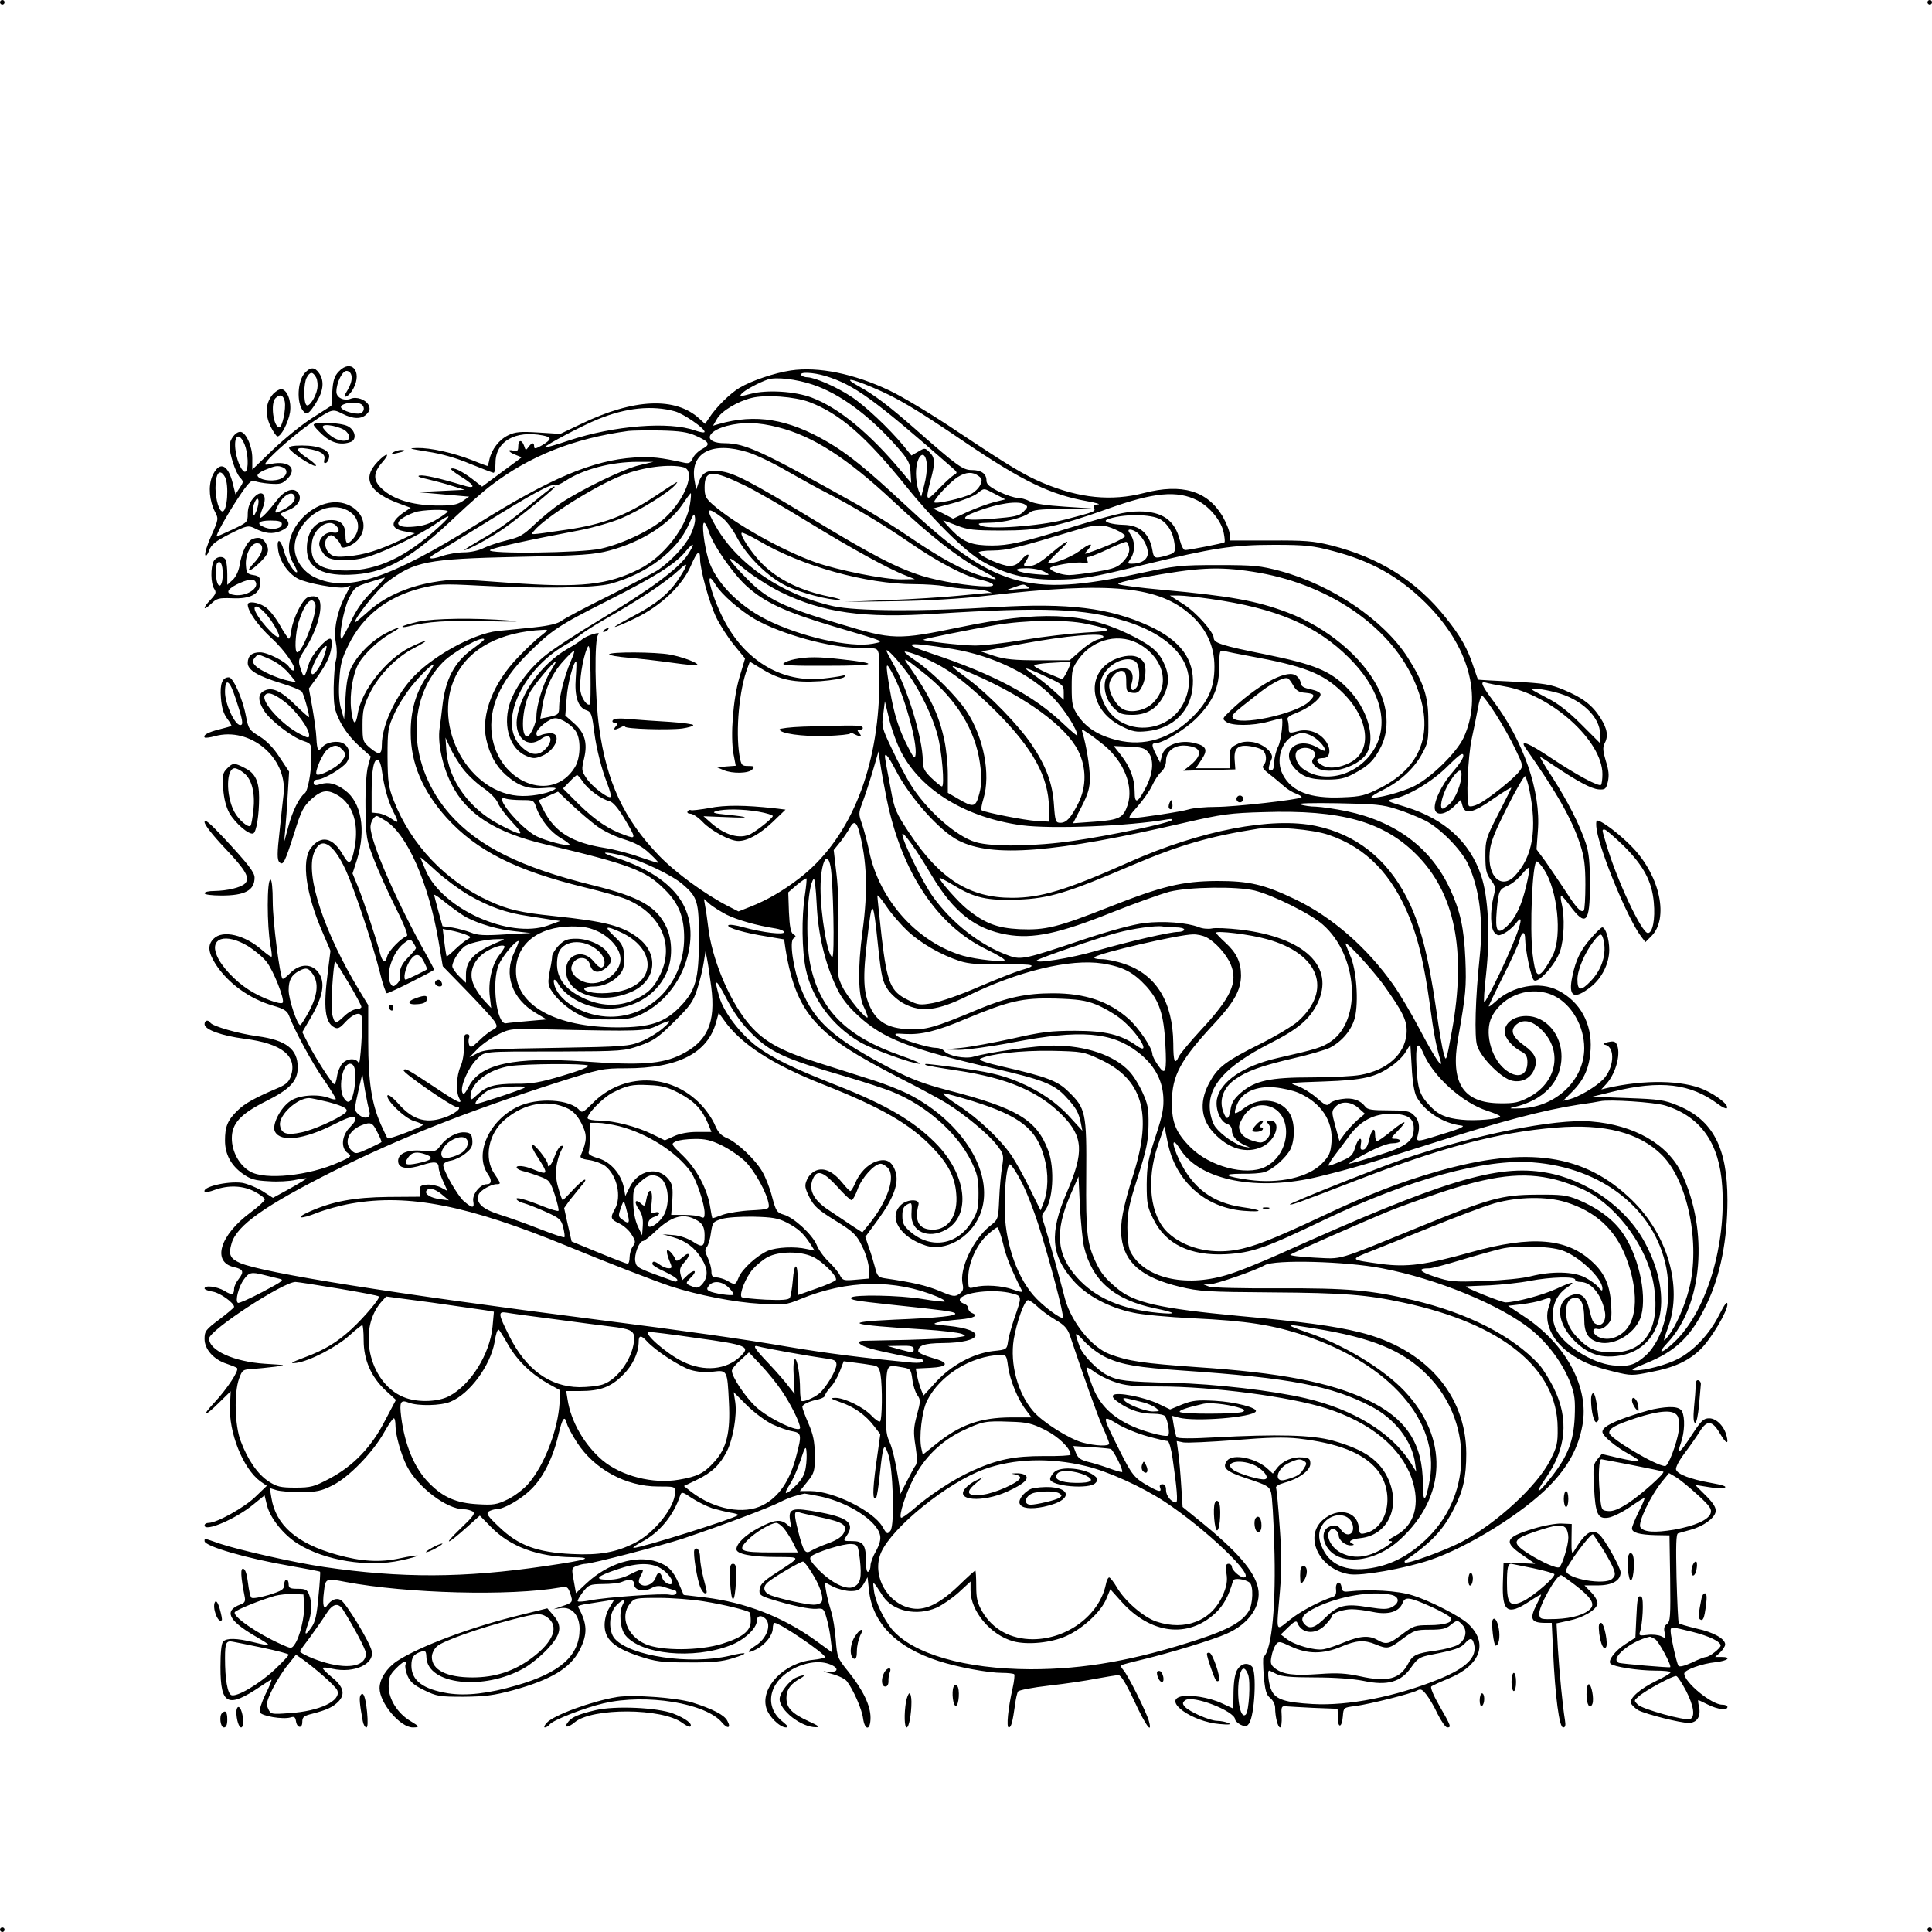 <?xml version="1.0" encoding="utf-8"?>
<!-- Generator: Adobe Illustrator 21.0.0, SVG Export Plug-In . SVG Version: 6.00 Build 0)  -->
<svg version="1.1" baseProfile="tiny" id="图层_1"
	 xmlns="http://www.w3.org/2000/svg" xmlns:xlink="http://www.w3.org/1999/xlink" x="0px" y="0px" viewBox="0 0 850 850"
	 xml:space="preserve">
<g transform="translate(0,0) scale(1,1)">
	<path d="M1,0c0.6,0,1,0.4,1,1c0,0.5-0.4,1-1,1C0.5,2,0,1.5,0,1C0,0.4,0.5,0,1,0z"/>
	<path d="M849,0c0.6,0,1,0.4,1,1c0,0.5-0.4,1-1,1c-0.5,0-1-0.5-1-1C848,0.4,848.5,0,849,0z"/>
	<path d="M155.5,170.9c-0.8,1.6-2.2,3.1-3,3.5c-1.4,0.5-1.2-0.1,0.5-2.9c2.4-4,2.3-7.8-0.3-8.3c-1.9-0.4-4.7,5-4.7,9.2
		c0,2.6,3.4,4.2,6.4,3c2.5-1,6.4,0.4,7.7,2.7c0.8,1.6,0.7,2.5-0.7,4c-2.2,2.4-6,2.4-10.8-0.1c-4.4-2.2-4.4-2.2-14,4.3
		c-6,4.1-17,13.6-19.3,16.8c-1.1,1.5-0.9,1.6,2,1c7.7-1.6,11.7,2,7.2,6.5c-2.3,2.3-3.2,2.5-7.8,2.2c-2.9-0.2-5.9-0.8-6.8-1.2
		c-1.3-0.6-2.9,1.1-7.2,7.6c-5.3,8.1-10.1,16.8-9.3,16.8c0.2,0,3.4-1.4,7-3.1c6.4-3,6.6-3.2,6.6-6.9c0-2.3,0.8-4.8,2.1-6.4
		c3.9-5,7-2.2,4.4,4.1c-0.8,2-1.3,3.8-1.1,4.1c0.5,0.5,3.8-3,7.5-7.8c3.1-4.1,6.9-5.6,8.9-3.6c2.5,2.5,0.7,6.2-3.9,8
		c-4.1,1.7-4.2,1.7-2,3.2c3.1,2.2,2.6,4.3-1.4,6c-3.7,1.5-6.9,1.2-11.7-1.3c-2.6-1.2-3.3-1.1-10.7,2.6c-6.4,3.3-8.1,4.6-9.1,7.3
		c-0.7,1.9-1.4,2.7-1.7,2c-0.3-0.7,0.9-4.6,2.7-8.6c3.1-7,3.2-7.4,1.6-10.4c-2.5-4.9-3-11.2-1.3-15.5c3-7,6.9-5.8,9.1,2.9l1.2,4.9
		l1.8-2.8c1.8-2.6,1.8-2.9,0.2-4.6c-2-2.2-4.6-10.2-4.6-13.9c0-2.8,2.6-6.2,4.7-6.2c2.4,0,5.3,6.2,5.3,11.6v5l8.8-8.5
		c4.9-4.7,12.7-11.1,17.4-14.1l8.6-5.5l0.4-6.2c0.3-4.8,0.9-6.8,2.8-8.8C154.5,157.7,159.5,163.3,155.5,170.9z M150,179.1
		c0,1.2,4.4,2.9,7.6,2.9c2.8,0,3.4-3.4,0.8-4.4C155.6,176.5,150,177.5,150,179.1z M103.7,198.7c0.7,4.8,3.1,9.5,4.3,8.8
		c1.5-0.9,1.2-8.1-0.4-12C105.1,189.6,102.6,191.7,103.7,198.7z M116.7,206.7c-2.1,0.8-3.6,2-3.4,2.6c0.6,1.8,6,2.7,9.5,1.6
		c3.4-1.1,4.4-4.2,1.6-5.3C122.2,204.7,121,204.9,116.7,206.7z M94.8,214.8c0.1,5.1,1.6,10.2,3.1,10.2c2.1,0,2.9-11.6,1.1-15.1
		C96.7,205.8,94.8,208.1,94.8,214.8z M122.5,222c-2.1,4.1-2,4.3,2.4,2.1c3.8-2,5.6-4.4,4.5-6.2C128.2,215.9,124.5,218.1,122.5,222z
		 M113.7,220.1c-0.5-2.5-2.9,2.6-2.4,5.2c0.3,2,0.4,2,1.6-0.7C113.5,223,113.9,220.9,113.7,220.1z M119,229c-5.5,0-6.6,1.5-2.3,3.1
		c3.3,1.2,7.3,0.4,7.3-1.6C124,229.4,122.7,229,119,229z"/>
	<path d="M140.4,164.2c2.4,3.4,1.9,7.9-1.4,13.1c-3.1,4.9-4.1,5.5-5.7,3.4c-2.9-3.6-2.4-13.1,0.8-16.6
		C136.6,161.4,138.5,161.4,140.4,164.2z M134.9,166.2c-1.3,2.5-1.4,10.7-0.1,12c1.1,1.1,4-3.2,4.8-7.1c0.3-1.6,0.1-3.8-0.5-5
		C137.6,163.4,136.4,163.4,134.9,166.2z"/>
	<path d="M391.5,171.9c5.5,2.6,18.8,10.6,29.5,17.8c23.6,15.7,29.6,19.3,37.9,22.8c16,6.7,30.1,8.1,44.4,4.4
		c16.7-4.3,27.8-1,34.5,10.1c1.7,3,3.2,6.6,3.2,8.1v2.7h17.8c15.2-0.1,19,0.2,26.7,2.1c21.4,5.4,37.8,15.7,50.7,32
		c6.4,8,9.6,13.6,12.2,21.8c1,2.9,1.8,5.3,1.9,5.3c0.1,0.1,7.2,0.5,15.7,0.9c13.5,0.7,16.3,1.2,22,3.6c8.4,3.5,12.5,6.7,16.1,12.3
		c3.1,4.9,3.6,8.1,1.8,11.4c-0.8,1.6-0.7,3.3,0.6,7.6c1.3,4.1,1.5,6.4,0.9,9.1c-0.8,3.3-1.2,3.6-4.1,3.4c-3.3-0.3-9.2-3.5-19.4-10.3
		c-3.2-2.2-6-4-6.3-4s2.2,4.2,5.5,9.2c6.6,10.3,11.8,20.4,14.6,28.8c1.4,4.2,1.8,8.6,1.8,18.2c0,17-1.8,18.8-9,9
		c-1.6-2.2-3.3-4.1-3.6-4.1c-0.4-0.1-0.3,1.6,0.2,3.6c1.4,6,1,15.5-0.7,20.7c-2,5.9-9.8,14.6-11.6,12.8c-1.2-1.2-3.7-13-3.8-18
		c0-3.8-1.5-3.5-2.5,0.5c-0.3,1.6-3.5,8.5-7.1,15.6c-3.5,7-6.4,13-6.4,13.4c0,0.4,1.2-0.5,2.8-1.9c7.5-7.1,19.6-9.3,27.8-5
		c9.6,4.9,14.9,14.6,14.2,25.9c-0.5,8.1-2.8,13.3-8.2,18.7l-3.9,3.9l2.9-0.7c3.9-1,11.3-5.3,14.6-8.6c4.9-4.9,5.6-14.2,1.1-15.3
		c-1.4-0.3-1.1-0.6,1.1-1.2c2-0.5,3.1-0.4,3.7,0.6c2.3,3.7,0,13-4.4,17.8l-2.2,2.4l2.5-0.6c16.4-3.8,33.3-3.5,42.7,0.7
		c6,2.7,11.2,7,10,8.2c-0.3,0.3-2.1-0.5-3.9-1.9c-12.1-9-25.3-10.6-46.3-5.4l-9,2.2l15.5,0.6c13.9,0.5,16.2,0.8,22.2,3.3
		C753.6,492.7,760,505,760,528c0,17.4-3.1,33.1-9,45.5c-6.9,14.5-13.5,20.9-27.1,26.4c-6,2.4-6.8,3-4.4,3c4.2,0.1,13.7-2.4,18.7-5
		c6.8-3.5,13.7-10.7,17.9-18.9c2.6-5.1,3.8-6.8,3.9-5.2c0,3.2-7.2,15.3-11.8,19.8c-5.2,5.1-11.6,8.1-21.7,10
		c-8.3,1.7-9,1.7-16.3-0.1c-9.6-2.3-14.5-4.4-20-8.4c-7.6-5.6-11.1-13.6-8.8-20.2c1.5-4.2,1.3-4.4-3-2.9c-1.6,0.6-5.6,1.4-8.9,1.8
		l-6,0.7l7.2,4.8c18.4,12.2,28.6,31.3,25.5,47.8c-1.8,9.9-6.3,18.2-14.4,26.5c-11.6,12-36.1,27.2-52.8,32.8
		c-11.5,3.8-29.8,7-35.3,6.2c-13-2-20.2-16.3-11.8-23.8c6.5-5.8,15.2-4.1,15.9,3.1c0.3,3,0.6,3.2,3,2.6c10.3-2.5,13-18.6,4.8-28.2
		c-6.2-7.2-17.1-11.4-34.3-13.4c-6.2-0.7-13.5-0.5-28.1,0.7c-10.8,0.8-21,1.3-22.6,1l-2.9-0.6l0.7,5.2c0.4,2.9,1,9.5,1.3,14.6
		l0.6,9.2l7,5.7c16.9,13.6,24.6,22.5,26.2,30c1.6,7.7-4,15.8-13.9,20.1c-5.8,2.6-24.7,8.4-36.8,11.3c-5.1,1.2-9.5,2.4-9.7,2.6
		c-0.2,0.1,0.3,1.1,1.1,2c2.1,2.3,10.4,19,11.3,22.6c1.6,6-1.4,2-6.4-8.8c-3.6-7.7-5.9-11.5-7-11.5c-0.9,0-5.2,0.7-9.6,1.5
		c-4.4,0.9-13.8,2.3-21,3.1c-7.1,0.8-13.3,2-13.6,2.6c-0.4,0.6-1,3.2-1.3,5.7c-1.1,7.8-1.7,10.1-2.8,10.1s-0.3-8.4,1.7-17.2
		c0.7-3.1,1-5.9,0.7-6.2s-2.7-0.6-5.3-0.6c-6.1,0-19.6-2.5-27.9-5.2c-18.7-6-29.2-16.7-30.7-31.3l-0.6-5.6l-1.8,3.1
		c-1.6,2.5-2.5,3-5.7,3c-2.1,0-5.5-0.9-7.6-1.9l-3.8-2l0.7,4.2c0.4,2.3,1.4,6.2,2.2,8.7s1.7,8.1,2,12.4c0.6,7.7,0.8,8.2,5.5,14
		c6.5,8.1,9.8,15,9.8,20.3c0,5.7-2.5,5.9-3.3,0.2c-0.5-3.9-4.3-12.6-7.1-16.2c-0.8-1.1-3.8-2.5-6.8-3.3c-4.1-1-4.4-1.3-1.5-0.9
		c4.9,0.5,5-1.9,0.2-3.5c-4.5-1.5-10.8-0.5-16.2,2.6c-10.3,5.9-12.1,16.5-3.9,22.9c2.2,1.8,2.6,2.5,1.4,2.5c-2.7,0-7.7-4.9-8.7-8.7
		c-2.5-9,7.9-19.7,20.4-21c3-0.3,5.5-0.9,5.5-1.2c0-1.6-19.9-15.1-22.2-15.1c-0.4,0-0.8,1.1-0.8,2.4c0,3-3.3,7.2-7.2,9.2
		c-4.2,2.2-4.6,1.1-0.5-1.5c4.9-3,7.3-9.1,4.5-11.9c-1.8-1.8-3.8-1.4-3.8,0.8c0,3.4-5.6,8.6-11.7,10.9c-16.3,6.3-39.5,4-46.2-4.5
		c-2.3-2.9-2.9-10.1-1.1-13.5c1.5-2.7-0.2-2.4-3,0.6c-3.2,3.4-3.4,11.3-0.5,14.5c6.9,7.7,33.1,11.5,50.4,7.5c8.2-2,9-1.2,1.4,1.1
		c-4.5,1.4-8.9,1.9-19.3,1.8c-12,0-14.4-0.3-22-2.8c-10.8-3.6-15-7.4-15-13.6c0-2.6,0.8-5.6,2.2-7.8l2.1-3.5l-3.4,0.6
		c-1.9,0.3-5.6,0.9-8.2,1.3c-2.6,0.3-4.6,0.9-4.4,1.3c4.2,7.6,4.3,12,0.7,19.1c-4.1,7.9-12.4,13-29.5,17.7
		c-8.2,2.2-12.1,2.7-21.5,2.8c-10.7,0-11.9-0.2-17.4-2.9c-4.5-2.2-6.1-3.6-7.3-6.3c-0.8-2-1.2-4.2-0.9-4.9c0.9-2.4-1-1.6-4.3,1.8
		c-2.6,2.6-3.1,4-3.1,7.8c0,5.6,4,11.9,9.6,15.2c4,2.4,4.2,2.8,1,2.8c-5.5,0-14.6-10.7-14.6-17.3c0-4,3.2-8.9,7.7-11.9
		c9.9-6.5,32.9-15.1,54.4-20.3l11.7-2.9l2.6,3c4.2,4.8,3.5,8.5-2.6,15c-2.8,3-7.4,6.7-10.2,8.3c-17.8,10.1-42.6,7.3-43-4.8
		c-0.1-2.6-0.4-3-2.1-2.5c-3.5,1.1-4.5,2.5-4.5,6.3c0.1,6.5,5.1,10.3,16.2,12.1c8,1.2,17.8,0.1,30.1-3.5
		c19.3-5.6,27.7-13.1,27.7-24.8c0-6-3.4-9.9-8.2-9.2l-3.3,0.5l3.7-1.3c4.8-1.6,5-1.8,3.7-5.6c-1-3-1.5-3.2-4.3-2.7
		c-22.1,3.9-67.4,2.7-94.5-2.4c-8.9-1.7-8.9-1.7-9.6,4.5c-0.7,5.4-0.1,8,1.3,6c1.9-2.7,4.1-3.6,6.1-2.6c2.3,1.3,12.6,18.2,13.6,22.3
		c1.5,5.9-7.7,10.1-17.2,8c-2.4-0.6-4.3-0.7-4.3-0.3c0,0.4,1.8,2.2,4,4c5.1,4.1,6,7.4,3,10.6c-2.4,2.5-5.1,3.8-11.7,5.5
		c-3.7,0.9-4.3,1.5-4.3,3.6c0,3.1-2.4,2.7-2.8-0.5c-0.3-1.7-0.8-2-2.4-1.5c-3.3,1-12.8-0.6-13.5-2.3c-0.3-0.9,0.8-4.4,2.5-7.9
		c1.8-3.5,2.9-6.4,2.6-6.4c-0.3,0-2.4,1.3-4.7,2.9c-14.5,9.8-17.7,8.3-17.7-8.4c0-6.5,0.4-10.5,1.2-11.3c1.6-1.6,5.9-1.5,13.3,0.3
		c8.7,2.1,8.7,2,0.2-3c-11.3-6.7-13.2-10.9-5.9-13.6c1.9-0.7,2.3-1.4,1.8-3.7c-1.7-8.6-1.9-12.5-0.5-12c0.9,0.3,1.6,2.7,2,6.2
		c0.4,3.2,1,6.1,1.5,6.5c0.5,0.5,3.9-0.1,7.7-1.2c5.7-1.8,6.7-2.4,6.7-4.4c0-1.3,0.5-2.3,1-2.3c0.6,0,1,0.9,1,2c0,1.7,0.7,2,4,2
		c3.4,0,4.2,0.4,5,2.6c1.4,3.5,1.2,8.2-0.5,12.9c-1.8,5-1.3,5.5,1.5,1.5c1.7-2.4,2.4-5.4,3.1-13.6c0.6-5.8,0.9-10.8,0.7-10.9
		c-0.2-0.2-6-1.3-12.8-2.5c-19.3-3.3-38-8.7-38-11c0-1.3-0.3-1.3,6.6,1.1c8.3,2.8,32.9,8.4,45.9,10.3c34.1,5,61.6,4.9,97.5-0.4
		c18.6-2.7,21.8-3.8,11.8-3.9c-15.3-0.2-27.3-4.6-35.8-13.3l-4.9-5l-5.8,5.2c-8.7,7.8-10.8,8.3-2.8,0.6c5.7-5.4,6.7-6.8,5.5-7.6
		c-0.8-0.5-2.6-1-4-1c-7.5,0-20.3-9.8-25-19c-2.5-4.9-5-13.7-5-17.7c0-1.8-0.3-3.3-0.7-3.3c-0.5,0-2.4,2.8-4.3,6.2
		c-5,8.9-15.6,19.8-22.7,23.3c-4.9,2.5-7,2.9-13.8,3c-4.4,0-9.3-0.4-10.9-0.9l-2.9-0.9l0.7,4.2c1.9,12.1,11.2,20.2,28.8,25.1
		c10.7,3,19,3.5,27.7,1.6c4.1-0.9,7.6-1.4,7.9-1.2c0.2,0.2-3.1,1.2-7.4,2.1c-14.3,3.2-33.7,0.1-45.5-7.4c-6.2-3.9-12-11.2-13.4-16.7
		l-1.1-4.5l-4.8,3.9c-7.7,6.4-21.6,12.4-21.6,9.3c0-0.6,0.8-1.1,1.8-1.1c3.6,0,15.8-6.8,20.6-11.5l5-4.8l-2.9-2
		c-7.6-5.6-14-21.6-13.3-33.6l0.3-6l-5,4.9c-6.5,6.5-8.2,6.5-2.2,0.1c5.6-6,11-14.2,10-15.2c-0.5-0.4-2.5-1.2-4.6-1.9
		c-5.6-1.8-9.7-6.3-9.7-10.9c0-3.4,0.5-4.1,6.5-8.6c3.6-2.7,6.5-5.2,6.5-5.5c0-1.8-6.2-6.2-9.3-6.7c-2.1-0.3-3.7-1-3.7-1.4
		c0-1.6,5.4-0.9,8.7,1c3.3,2.1,4.3,1.8,4.3-0.9c0-1,0.9-2.9,2.1-4.4c2.4-3.1,1.9-4.2-2.1-5.1c-9.9-2.2-6.3-14.1,7.3-24.1
		c3.4-2.5,6.2-5.1,6.2-5.7s-2-2.1-4.4-3.4c-5.1-2.7-11.5-3-17.6-0.8c-2.1,0.8-4.1,1.2-4.3,1c-2.1-2.1,9.7-5,16.3-4.1
		c2.3,0.4,6.3,2,8.9,3.6l4.7,3l7.5-4.1c4.1-2.3,7.4-4.3,7.2-4.5c-0.2-0.1-2.4,0.2-4.8,0.7c-2.5,0.6-7.8,0.9-11.8,0.6
		c-6.1-0.3-8-0.9-11.4-3.3c-5.2-3.7-7.8-8.6-7.8-14.6c0-6.1,1.1-8.9,5.4-13.1c3.2-3.2,7.7-5.7,18.3-10.2c3.2-1.4,4.5-2.6,5.3-5.1
		c2.9-8.8-3.9-14.3-20.5-16.4c-9.9-1.3-17.5-4-17.5-6.4c0-1.7,1.5-2.1,2.5-0.7c0.9,1.6,12.6,4.9,20.8,6c12.6,1.7,17.7,5.7,17.7,13.7
		c0,6-3.4,9.6-14,14.9c-11.2,5.6-15,9.8-15,16.3c0,5.9,3.3,11.9,8,14.6c6.6,3.9,25.9,1.9,39-4c5.7-2.5,5.9-2.8,4-4.1
		c-3.2-2.2-2.7-7.8,1.1-11.5c2.1-2.2,2.7-3.4,2-4.1c-0.8-0.8-3.5,0.1-9.4,3.1c-13.1,6.6-23.2,7.8-25.7,3.1
		c-1.6-2.8,2.4-10.7,6.9-13.6c3.7-2.5,11.8-3.1,16.7-1.3c1.5,0.6,2.9,0.9,3.1,0.6c0.3-0.2-2.1-4-5.1-8.4
		c-5.1-7.2-12.9-21.6-15.5-28.5c-0.8-2-2.3-2.9-6.8-4.2c-10.5-3-20-9.9-25.5-18.4c-3.3-5.3-3.5-8.4-0.8-11.1c4-4,13.7-1.7,21.3,5
		c2.1,1.8,3.9,3.1,4.2,2.9c0.2-0.2,0-2.4-0.5-4.9c-1.6-8.7-1.6-29,0-29c0.6,0,1,3.9,1,9.7c0,8.6,3.1,32.7,4.3,33.9
		c0.3,0.3,1.8-0.9,3.5-2.6c4-4,9.1-4.2,12.1-0.4c3.5,4.5,2.4,10.8-3.8,21.2l-3.1,5.3l2.6,5.1c3.2,6.3,10.6,17.8,11.5,17.8
		c0.4,0,0.9-1.6,1.2-3.6c0.3-2,1.4-4.5,2.3-5.5c2.2-2.4,6.2-2.5,7.2-0.2c0.7,1.8,2-18.1,1.3-20.5c-0.6-2.2-3.7-1.2-7,2.3
		c-2.6,2.9-3.5,3.3-5,2.5c-4.1-2.1-4.9-8.6-2.9-24.1l1.2-9.6l-3.6-8.4c-7.2-16.6-9.2-31.2-5.1-36.7c4.5-6,9.8-4.9,14.3,3.1
		c2.7,4.6,3.6,4,5-3.3c2-10.4-0.7-19-7.2-23c-4.7-2.8-7.2-2.5-11.8,1.6c-3.5,3.2-4.5,5.1-7.5,14.8c-4.2,13.1-4.9,14.6-6.6,12.9
		c-1-1-1-3.9,0.1-13.5c0.7-6.8,1.5-14.2,1.8-16.6c1.6-15.9-14.8-29.6-30.3-25.3c-2.1,0.6-4.1,0.8-4.4,0.6c-1-1,1.5-2.4,6.4-3.6
		c2.8-0.7,5.2-1.4,5.3-1.5c0.2-0.1-0.6-1.6-1.9-3.3c-1.6-2.2-2.4-4.9-2.7-9.1c-0.5-6.2,0.6-9,3.5-9c1.9,0,6.1,9.5,7.5,17
		c1.1,5.7,1.4,6.2,6,9c3.2,2,6.2,5.1,8.9,9.3l4.1,6.2l-0.6,10c-0.3,5.5-0.8,12.5-1.1,15.5l-0.5,5.5l2-7.3c1.7-6.4,4.8-12.6,7.1-14.2
		c1.3-0.9,2.9-9.3,2.9-15.7c0-6.1,0-6.1-3.5-7.3c-5-1.6-14.8-9.2-17.3-13.3c-2.9-4.6-2.8-7.5,0.3-8.9c3.5-1.6,7.4,0.3,14,6.9
		c3,2.9,5.5,5.1,5.5,4.8c0-1.8-2.4-10.2-3.2-11.2c-0.6-0.7-4.7-2.4-9.1-3.7c-10.4-3.2-14.7-5.8-14.7-8.9s1.8-4.7,5.4-4.7
		c3.3,0,11.6,4.2,12.9,6.6c0.4,0.8,1.2,1.4,1.7,1.4c2.4,0-3.4-8.6-9.4-14.1S109,268.9,109,266c0-1.6,4.2-1.2,7.5,0.9
		c1.7,1,4.6,4.6,6.5,7.9c1.9,3.4,3.8,6.2,4.1,6.2c0.4,0,0.9-1.7,1.1-3.8c0.7-5,4.6-13,7-14.3c1-0.6,2.8-0.7,3.8-0.4
		c4.1,1.3,1.6,13.2-5.1,23.6c-2.8,4.4-2.8,4.7-1.5,8.5c1.4,4.1,1.5,4,3.6-2.9c1.1-3.5,7.2-10.7,9.2-10.7c1.3,0,0.9,4.7-0.7,8.6
		c-0.8,2-3.1,5.8-5.1,8.5l-3.5,4.8l1.5,8.3c0.8,4.6,1.7,10.7,1.8,13.5c0.3,5.6,0.8,6.2,2.7,3.9c1.7-2.1,6.6-2.9,9-1.6
		c2.9,1.5,3.6,5.3,1.7,8.3c-1.7,2.6-10.3,7.7-13,7.7c-0.9,0-1.6,0.6-1.6,1.4c0,1.1,0.7,1.3,3,0.6c3.7-1.1,6.7-0.3,10.8,2.7
		c7.2,5.4,9.3,17.3,5.3,30.4l-2,6.2l2.3,5.6c2.5,6.1,7.8,22.1,9.6,28.8c1.2,4.8,2.5,5.5,3.4,1.9c0.6-2.3,6.1-7.9,8.6-8.8
		c0.7-0.2-1.1-4.9-5.1-12.8c-3.4-6.9-7.7-16.4-9.5-21.2c-3.2-8.3-3.4-9.4-3.6-22.5c-0.1-8.4,0.4-15.5,1.1-18.2l1.2-4.3l-5.3-4.8
		c-3.3-3-6.4-7-8.2-10.6c-2.5-5.1-2.8-6.8-2.8-14.9c0.1-4.9,0.5-10.4,1-12c0.5-1.7,0.5-5,0-7.5c-1.1-5.7,0.4-13.4,3.7-20.1l2.7-5.2
		l-2.5,0.7c-3.1,0.7-16.5-1.7-20.6-3.8c-4.2-2.2-7.9-7.4-8.7-12.4c-0.9-5.6,1-5.5,2.5,0.1c1,4.1,4.8,10.3,5.8,9.4
		c0.2-0.3-0.6-2.1-1.8-4.1c-7.7-13.1,11.4-32.2,25.1-25.1c6.1,3.2,7.8,9.8,3.7,14.7c-2.3,2.9-7.7,4.9-7.7,2.9c0-0.6-0.9-2-2.1-3.2
		c-1.6-1.6-2.3-1.8-3.5-0.8c-2,1.6-1.7,5.3,0.6,7.4c1.6,1.4,3.1,1.7,8.2,1.2c7-0.6,13.2-2.5,22.8-7l6.5-3.1l-3.8-0.7
		c-7-1.1-7.4-4.1-1-8.5l3-2l-4.6-1.7c-13.7-4.9-17.1-11.2-9.9-18.6c4.2-4.3,5.7-3.9,1.9,0.4c-4,4.6-4,7.9-0.1,11.5
		c5,4.7,13.2,7.2,23.5,7.4c7.5,0.1,9.5-0.3,12-1.9l2.9-2l-11.4-1l-11.5-1L194,216l10.5-0.5l-5.5-1.7c-3.1-1-8-2.3-11-3
		c-3.4-0.7-4.7-1.3-3.4-1.6c2.1-0.3,8.8,1.2,18.7,4.2c6.2,2,6.1,0.4-0.3-3.6c-2.8-1.7-4.8-3.3-4.6-3.5c0.9-0.9,4.7,0.9,9.2,4.3
		l4.5,3.5l6.5-4.8c3.7-2.7,7.6-5.6,8.8-6.5l2.1-1.6l-2.7-1.1c-3.2-1.2-3.8-2.6-0.8-1.8c1.6,0.4,2,0,2-1.9c0-3,1.6-3.1,2.6-0.2
		c0.6,2,0.8,2,1.9,0.5c1.5-2.1,2.5-2.2,2.5-0.2c0,1.1,0.7,1,3.5-0.6c4.3-2.6,4.4-3.5,0.4-4.3c-12.2-2.4-20.9,2.6-20.9,12
		c0,2.4-0.4,4.4-0.8,4.4c-0.5,0-5.1-1.8-10.3-3.9c-6.1-2.6-12.8-4.5-18.9-5.4c-8-1.3-8.7-1.5-4.5-1.6c6.1-0.1,15.8,2.1,24.3,5.4
		c3.4,1.4,6.4,2.5,6.6,2.5s0.6-1.2,0.9-2.8c1-4.5,4.3-8.8,8.3-10.7c3.1-1.5,5.4-1.7,13.3-1.2l9.6,0.6l9-4.3
		c23.3-11.3,41.8-12.1,52.3-2.3l2.4,2.2l1.7-2.5c3.1-4.8,9.3-10.9,13.5-13.4c5.3-3.1,15.2-6.5,22.5-7.6
		C360,161.2,375.8,164.4,391.5,171.9z M352.5,165c0.3,0.5,1.6,1,2.8,1c3.3,0.1,12.9,4.3,19.2,8.5c6,3.9,16.7,14,22.9,21.5l3.6,4.4
		l3-1.7c2.8-1.7,3-1.7,5,0.3c2.4,2.4,2.5,4.6,0.5,12c-2.5,9.4-2.1,10,3.3,4.3c2.6-2.7,5.6-5.5,6.7-6.2c1.9-1.1,1.9-1.2-1-3.7
		c-34.1-29.9-42.7-36.1-55.4-40C357.7,163.8,351.6,163.5,352.5,165z M338,166.9c-3.9,1.3-10.5,4.8-11.8,6.4c-1,1.2-0.5,1.2,4,0
		c7.1-1.9,19.6-1.2,27.1,1.7c11.8,4.5,25.3,15.6,39.4,32.5l4.2,5l-0.3-4.7c-0.2-4.1-0.9-5.5-6.1-11.4c-12-13.6-25.1-23.3-37-27.2
		C350.4,166.8,341.5,165.8,338,166.9z M377.9,170c6.9,3.8,13.3,8.7,24.6,18.6c18.6,16.4,21.1,18.2,25,18.2c4.2,0,6.5,1.6,6.5,4.6
		c0,1.7,1.4,2.8,5.5,4.9c3.1,1.5,6.7,2.7,8.1,2.7s3.9,0.7,5.6,1.6c1.9,1,7.4,1.8,15.2,2.3l12.1,0.8l-12.9,0.2
		c-10.2,0.1-13.3,0.4-14.7,1.7c-2.4,2.1-11.3,4.4-17.9,4.4c-4.5,0.1-5.2,0.3-3.6,1.2c3.3,1.9,25.7,0.3,37.1-2.6
		c13.7-3.6,13.5-3.5,12.8-5.2c-0.3-1,0.2-1.4,1.8-1.5c1.3,0-0.8-0.7-4.8-1.4c-16.2-2.9-28.4-8.8-53.7-25.9
		c-22.4-15.2-30.1-19.7-40.6-24.1C374,166.2,370.6,166,377.9,170z M330.6,175.1c-6.1,1.5-13.1,5.7-15.1,9.1l-1.8,3.1l2.4-0.7
		c16.3-4.7,30.7-2.3,48.1,7.9c8.8,5.1,17.4,12.1,33.6,27.2c39.3,36.8,54,41.2,103.2,30.6c16.5-3.5,18.5-3.7,35-3.7
		c15.7,0,18.5,0.3,27.2,2.6c22.9,6.2,45.6,21.6,56.1,38c7.1,11.2,9.1,17.2,9.1,27.8c0.1,8.7-0.1,9.9-2.9,14.9
		c-3.5,6.4-9.8,12.1-17.2,15.7c-2.9,1.5-5.2,2.9-4.9,3.1c1.1,1.1,13.7-2.2,19.1-5c7.5-3.9,18.4-14.7,21.4-21.1
		c8.5-18.4,2.3-40.5-16.7-59.4c-11.8-11.6-23.9-18.4-40.8-22.8c-8.7-2.3-11.9-2.7-25.9-2.7c-18.1,0-26.9,1.4-57,8.7
		c-23.9,5.9-28.1,6.6-40.1,6.6c-11.7,0-21.8-2.6-31.3-8.1c-7.5-4.3-21.6-18.2-33.4-32.9c-17.8-22.1-29.2-32-42.6-37.1
		C349.7,174.5,336.7,173.5,330.6,175.1z M263.2,184.4c-6.8,2.7-22.8,11.2-23.6,12.4c-0.2,0.4,4.6-0.9,10.7-3
		c19.9-6.6,44.2-8.5,55.5-4.4c2.3,0.8,4.2,1.1,4.2,0.6c0-1.6-9.2-7.9-13-9C286.9,178.2,275.4,179.4,263.2,184.4z M319.7,187.4
		c-9.5,2.6-10,7.6-0.8,7.6c9,0.1,15.8,3.2,57.1,26.3c6.9,3.8,18,10.7,24.8,15.4c13.7,9.3,23,14.3,31.1,16.7c8.4,2.5,8.3,1.9-0.9-3
		c-9.5-5.1-21.3-14.3-38-29.9c-20.6-19.2-35.3-28.6-50.6-32.5C333.6,185.7,326.6,185.6,319.7,187.4z M290.5,189.4
		c-6-0.1-12.3,0-14,0.2c-24.1,3.3-43.5,11-60.5,24c-3.1,2.3-10,8.4-15.4,13.5c-18.9,18-30.3,24.6-44.1,25.6
		c-14.4,1.1-21.5-2.6-21.5-11.3c0-8,4-12.6,10.8-12.6c4.3,0,6.2,2.2,6.2,6.9c0,3.7,0.9,4.1,3.2,1.5c6-6.8-0.3-15.3-10.3-13.9
		c-7.8,1-15.5,10-15.3,17.9c0.2,5.2,3.7,10.3,8.9,12.8c14.1,6.8,32.8,0.7,71.5-23.5c32.1-20.1,50.8-28,69-29.2
		c7.5-0.5,11.8,0,22.1,2.3c2,0.4,2.7,0.1,3.7-2c0.6-1.4,2.5-3.2,4.2-4.1c3.7-1.9,3.2-3.1-2.9-5.8
		C302.5,190.1,299.1,189.6,290.5,189.4z M305.5,210.9l0.8,4.6l1.1-3.3c1.5-4.3,3.8-5.6,9.3-4.9c6,0.6,13.3,4.4,40.4,20.8
		c27.1,16.4,37.3,21.7,48.7,25.3c7.4,2.3,21.3,4.6,28.5,4.6c4.5,0,3-1.6-2.7-2.9c-7.1-1.6-18.5-7.5-31.4-16.4
		c-11.6-8-25.6-16.3-36.7-22c-3.8-1.9-11.7-6.3-17.5-9.6c-5.8-3.4-13.4-7-16.9-8.1C313.5,194.1,303.7,199,305.5,210.9z M403,208.4
		c0,2.4,0.5,5.7,1.1,7.3l1.2,2.8l1.3-5c0.8-2.8,1.3-6.8,1.2-8.9C407.2,196.7,403,200.1,403,208.4z M287.5,203.2h-7
		c-11.5,0-23.9,3.2-31.8,8.4c-2.1,1.4-4.2,2.2-4.7,1.9c-1.4-0.9-10.5,4.1-30.7,16.7c-10,6.2-19.6,12.1-21.4,13.1
		c-4.5,2.5-2.9,3.2,2.7,1.3c2.6-0.9,6.9-1.6,9.6-1.6c2.8,0,6.5-0.8,8.6-1.9c2-1,6.6-2.5,10.2-3.4c5.6-1.3,7.3-2.3,12.2-7
		c3.2-3,8.2-7.1,11.3-9.2c9.3-6.2,28.1-15.3,34.7-16.8L287.5,203.2z M274,209c-12.1,4.7-34.2,18.6-39,24.5c-1.7,2-3.3,2.1,14.5-0.5
		c15.8-2.3,25.7-6.1,38.7-14.7c10.7-7.1,10.6-7,8.9-5c-2.6,3.2-15.8,11.4-23.7,14.7c-4.3,1.8-12.3,4.1-17.9,5.2
		c-23.8,4.5-39,7.9-39.9,8.8c-1.8,1.8,40.3,1.3,48.7-0.6c9.8-2.2,22.5-8.3,28.2-13.5c9.1-8.4,13.7-20.8,8.3-22.3
		C294.7,204,282.9,205.5,274,209z M310,214.4c0,3.8,0.5,4.8,3.5,7.5c9.8,8.6,30.5,20.2,45.3,25.5c9.9,3.5,30.6,7.6,37.8,7.5l5.9-0.1
		l-4-1.6c-8-3.1-24.4-12.2-43-23.6c-10.4-6.4-23-13.7-28-16.1C313.2,206.6,310,206.7,310,214.4z M421.5,209.8
		c-3.3,2-10.5,9.7-10.5,11.1c0,1.1,12.5-1.6,16.3-3.6c1.5-0.8,3.3-2.5,4-4c0.9-2.1,0.8-2.7-0.8-3.9
		C427.9,207.5,425.1,207.6,421.5,209.8z M429.8,217.2c-1.5,1.1-6.4,3.1-11,4.3l-8.3,2.2l4.4,2.2l4.4,2.3l6.6-3.1
		c3.6-1.6,8.8-3.5,11.5-4.2l4.9-1.2l-4.4-2.3C432.6,214.6,433.1,214.6,429.8,217.2z M303.9,217c-0.2,0-1.9,2.3-3.7,5
		c-6.1,8.9-18,16.4-32,20.2c-6.7,1.8-12.1,2.2-40.7,2.8c-39.9,0.9-45.1,2-57.2,11.1c-4.4,3.3-14.9,16.6-14,17.6
		c0.2,0.1,2.5-1.8,5.2-4.2c7-6.6,17.3-11.3,28.7-13.3c8.8-1.5,11.2-1.5,33.9,0.2c31.6,2.3,43.2,1,57.3-6.1
		c10.7-5.4,20.8-18.5,22.2-28.7C304,219.1,304.1,217,303.9,217z M487.5,223.8c-22.4,8-30.4,9.6-46.5,9.6c-12.6,0-15.2-0.3-20-2.2
		c-3-1.2-5.7-2.2-6-2.2c-0.2,0,1.6,2,4,4.5c5,5.1,8.8,6.5,17.5,6.5c7.1,0,13.4-1.4,31.6-7c21.7-6.7,26.9-8,33.1-8
		c10.2,0,15.7,3.9,17.9,12.7c0.6,2.4,1.6,4.3,2.3,4.3c1.7,0,16.9-3,17.3-3.4c0.3-0.2,0.1-2.1-0.3-4.1c-0.9-5.1-6-11.4-11.5-14.3
		C517.9,215.6,507.6,216.6,487.5,223.8z M429.7,225c-8.7,3.3-6.2,4.3,7.2,3.2c9.5-0.8,11.6-1.2,13.4-3.1c1.9-1.9,2-2.3,0.7-3.1
		C448.1,220.1,439.3,221.4,429.7,225z M182.4,225.4c-9.5,3.5-9.6,7.2-0.3,6.3c4.1-0.3,7.3-1.4,10.4-3.4c2.5-1.5,4.5-3,4.5-3.3
		C197,223.9,185.5,224.2,182.4,225.4z M315,231.7c9.6,16.7,29.4,30.1,51.7,35c9.9,2.2,39.4,2.4,71.3,0.4c32.2-1.9,50.1,0.3,67.6,8.3
		c13.8,6.4,19.9,14.7,19.2,26s-8.5,19.1-20.2,20.3c-4.7,0.5-6.4,0.2-11-2.1c-15.8-7.7-16-26.1-0.4-30.5c4.7-1.3,8.2-0.5,10,2.3
		c1.3,1.9,0.9,7.6-0.8,10.7c-1.2,2.4-2.1,3-4.2,2.7c-2.5-0.3-2.7-0.7-2.7-4.8c0-3.4-0.4-4.5-1.7-4.8c-2.4-0.5-5.8,3.3-5.8,6.5
		c0,3.5,3.2,8.8,6.1,10.3c3.4,1.9,9.7,0.6,13-2.6c7.6-7.3,5.4-19-5-25.5c-8.9-5.7-20.9-3.1-27.5,6c-2.9,4-3.1,4.9-3.1,12.5
		c0,7.2,0.3,8.7,2.6,12.2c3.6,5.5,9.3,9.1,17.3,11c11.9,3,23.7-0.6,33.2-10.1c7.1-7,9.7-13.1,9.7-22.2c0-8.7-3.3-16.2-9.9-22.3
		c-14.3-13.2-35.3-15.3-90.4-8.9c-10.9,1.3-26,2.2-40,2.4l-22.5,0.3L391,264c10.7-0.4,24.5-1.3,30.5-1.9c6.1-0.6,11.9-1.1,13-1.2h2
		l-2-0.8c-1.1-0.4-4.7-0.9-7.9-1c-3.3-0.1-8.2-0.6-10.9-1.2c-2.7-0.5-8.8-0.9-13.4-0.9c-21.2,0-49.8-8-68.5-19.1
		c-3.8-2.2-7.2-3.8-7.5-3.5c-0.9,0.9,4.3,8.8,8.8,13.4c7.1,7.2,17.1,12.1,29.9,14.7c3.6,0.7,5.5,1.4,4.3,1.4
		c-4.6,0.2-17.1-3.1-23.3-6.1c-8.1-3.9-17.4-13.1-21.8-21.4c-1.7-3.4-4.7-7.3-6.4-8.6C310.9,222.6,310.3,223.5,315,231.7z
		 M305.8,228c-0.3-2.6-0.5-2.3-2.8,2.8c-5,11.5-18.4,21.6-34.3,26c-7.2,1.9-31.4,2.3-58.7,0.8c-15.3-0.8-17.1-0.7-24.9,1.2
		c-14.7,3.8-25.5,12.2-31.7,24.8c-3,6-3.7,8.6-4.1,15.6c-0.4,5.4-0.1,9.8,0.8,12.8l1.3,4.5l0.6-9.5c0.4-7.1,1.1-10.6,2.8-13.8
		c3.1-5.8,9.1-11.6,15.1-14.7c6.5-3.3,7.9-3.2,2.1,0.1c-5.2,2.9-11.3,8.6-14,12.9c-2.7,4.5-4.3,13.8-3.5,20.6c0.8,6.9,2,7.6,2.9,1.8
		c1.6-10,12.4-23.7,22.8-29c3.2-1.6,6.3-2.9,6.9-2.9c0.7,0-1.5,1.3-4.7,3c-7.8,3.9-15.7,11.9-19.7,20c-2.7,5.5-3.2,7.6-3.2,13.8
		c0,7.2,0.1,7.5,3.4,10.3c4,3.3,5.1,3,5.1-1.5c0-7.8,5.4-20.1,12.6-28.4c8.4-9.8,27.2-20.4,38.4-21.6c3.6-0.3,10.8-1.1,16-1.6
		c6.6-0.7,10.3-1.6,12.1-2.9c1.4-1.1,10.9-6.1,21-11.1c10.1-5.1,19.7-10.1,21.4-11.2c5.7-4,11.7-10.3,14.1-15.1
		C305,233,306,229.6,305.8,228z M487,228.6c-2,0.9,2.1,2.2,7.3,2.3c7.3,0.2,11.4,3.8,12.7,11.1c0.5,3,0.9,3.5,3,3.2
		c1.3-0.2,3.5-0.8,4.8-1.3c2.2-0.8,2.4-1.4,1.9-5c-0.6-4.5-2.7-8.2-6-10.3C506.6,226,493.3,226,487,228.6z M191.5,230.6
		c-6,4.2-20.9,11.5-28.5,14c-7.8,2.6-17.4,2.5-19.9-0.1c-1-1.1-2.2-3-2.5-4.2c-0.9-3,2.7-6.7,6-6c2.6,0.5,3.2-1.1,1.2-3.1
		c-3.2-3.2-9.5,1-10.5,7c-1.4,9.2,2.8,12.8,15.2,12.8c13.7-0.1,26.1-5.9,40.4-19C199.3,226.2,198.6,225.6,191.5,230.6z M309.8,230
		c-1.2,0,0,9.8,1.8,15.9c2.9,9.8,13,20.3,25.4,26.6c14.9,7.6,37.2,12.6,47,10.7c5.3-1.1,6.5-0.6-17.5-7.7
		c-21.1-6.3-30.2-10.5-38.2-17.8c-6-5.5-14.8-18.2-16.5-24C311.2,231.7,310.3,230,309.8,230z M474.5,232.9
		c-27.1,8.2-31.3,9.2-37.7,9.3c-3.7,0-6.5,0.4-6.2,0.9c1.1,1.9,10.4,5.9,13.5,5.9c2.1,0,3.7-0.8,5.1-2.5c1.1-1.4,2.4-2.5,3-2.5
		c0.6,0,0.3,1.1-0.6,2.5c-1.6,2.5-1.6,2.5,1.3,2.5c2.2,0,4.8-1.5,9.6-5.6c7.6-6.5,9.8-6.8,2.9-0.5c-2.5,2.4-4.4,4.4-4.2,4.6
		c1.1,1.1,9.6-2.1,13.6-5c4.7-3.7,6.8-3.9,3.7-0.5c-1.8,2-1.8,2,2.1,0.6c7.6-2.7,14.4-5.9,14.4-6.8c0-0.5-1.9-1.8-4.2-2.8
		C485.6,230.6,482.3,230.6,474.5,232.9z M497.3,233c-1.1,0-1.1,0.4,0.1,2.2c0.9,1.2,1.6,3.6,1.6,5.3s-0.7,4.1-1.6,5.3
		c-1.4,2.1-1.4,2.2,0.5,2.2c4.3,0,7.1-1.8,7.1-4.8c0-2.8-2.1-6.7-4.8-9C499.3,233.6,498,233,497.3,233z M495.5,238.4
		c-0.5-0.1-4.1,1.3-8,3.2c-3.8,1.8-7.6,3.3-8.4,3.4c-0.8,0-1.1,0.6-0.7,1.6c0.5,1.3,0.1,1.5-1.9,1c-2.7-0.7-14.5,1.3-14.5,2.4
		c0,1.2,5.1,3,8.4,3c1.8,0,7.3-0.7,12.2-1.5c7.7-1.3,9.3-2,11.7-4.6c1.9-2.1,2.7-3.9,2.5-5.7C496.6,239.8,496.1,238.5,495.5,238.4z
		 M301.3,243c-4.5,5.3-12.9,10.6-33.8,21.2c-22.2,11.2-24.8,13-35.6,23.7c-12,12.1-17,23.6-15.5,35.4c2.8,21.1,26.6,30.4,36.5,14.3
		c2.4-3.8,2.8-11.7,0.7-15.4c-1.6-3-6.5-6.2-9.3-6.2c-2.6,0-8.3,4.6-8.3,6.7c0,1.1,0.5,1.3,1.8,0.8c0.9-0.5,2.8-0.8,4.2-0.9
		c5.4-0.2,2.7,7.4-3.6,10c-2.9,1.2-3.9,1.2-6.8,0c-7-2.9-10.3-12.5-7.6-22.2c2-7,8.1-15.6,15.4-21.6c3.5-3,15.1-10.5,25.6-16.8
		c21.3-12.8,33.6-21.9,37.6-28C306.1,238.7,305.3,238.1,301.3,243z M304,248.8c-3.7,8.7-13.3,17.8-24.3,23.1c-4.9,2.4-9,4.1-9.2,3.9
		c-0.2-0.2,3.5-2.3,8.2-4.8c10-5.2,15.9-10.1,20.2-16.8c4-6.2,3.9-7.4-0.1-3.5c-6.2,5.7-16.6,12.6-33.6,22.3c-4,2.3-8.5,5.2-10,6.4
		c-1.5,1.2-4.4,3.2-6.6,4.4c-19.2,11.1-29.5,34.4-19.6,44.3c4,4.1,7.5,4.7,10.6,1.8c4.3-4.1,2.9-8.1-1.7-4.7
		c-5.7,4.2-11.5-0.7-10.5-8.9c1.4-11.1,10.8-24.2,22.2-30.8c2.7-1.5,5.6-3.4,6.5-4.2c2.1-1.8,8.8-3.8,7.1-2.1
		c-1.8,1.8-1.5,27.4,0.4,40.9c3.3,24,10.9,40.3,26.3,56.3c7.3,7.6,20.4,17.1,30.3,22.2l4.7,2.4l5.3-2.1c7.1-2.8,14.4-7,21.5-12.5
		c21.4-16.5,33.9-45.6,35.1-81.6c0.2-8.1,0.2-15.8-0.2-17.2c-0.6-2.5-0.9-2.6-8.9-2.6c-12.6,0-34-6-45.6-12.6
		c-6.6-3.9-14.6-10.8-17.3-15.2c-5.6-9.2-1.5,6.4,4.7,17.4c9.4,16.7,24.9,25.6,42,24c3.8-0.4,7.9-1,9-1.3c1.5-0.4,1.7-0.2,0.9,0.6
		c-0.6,0.6-5.3,1.4-10.5,1.8c-11.5,0.7-17.6-0.5-25.4-5.2l-5.6-3.4l-1,2.7c-3.7,9.6-5.3,27.6-3.6,38.4c0.8,4.5,1,4.8,3.9,4.8
		c2.6,0,2.9,0.2,1.8,1.5c-1.5,1.8-8.7,2-12.7,0.3l-2.8-1.2l4.1-0.4l4.1-0.3l-1-5.2c-1.4-8-0.2-24,2.6-33.6l2.5-8.4l-4.9-6
		c-2.7-3.3-6.2-8.8-7.8-12.1c-3.1-6.5-7.1-21.1-7.1-25.8C308,241.5,306.7,242.5,304,248.8z M327,249.9c-8.6-7.3-7.5-4.4,2,5.1
		c8.6,8.7,15.7,12.1,40.5,19.5c23.4,7.1,25.4,7.1,53,1.4c34.9-7.2,53.9-6.5,73.3,2.7c10,4.8,13.7,7.7,16.1,12.8
		c2.6,5.3,2.6,9.6,0.1,14.6c-2.9,5.7-7.4,8.5-13.7,8.5c-4.5,0-5.7-0.4-8.3-3c-5.1-5.2-5.4-14.1-0.5-16.3c6.1-2.8,10-0.5,8.5,5
		c-1,3.1,0.2,4.5,1.9,2.4c1.7-2,1.8-9.1,0.1-11.1c-2.4-2.8-8.8-1.4-12.7,2.9c-4,4.3-4.4,9.5-1.3,15.6c7.2,14.2,28.4,13.3,35.1-1.5
		c6.6-14.5-3.7-28.4-26.2-35.3c-17.9-5.5-35.5-6.2-83.1-3.2c-31.9,2.1-49.7-0.4-68.3-9.5C338.3,257.9,331.1,253.3,327,249.9z
		 M451.7,250c-7.5,0-4.6,1.9,3.9,2.6c6.7,0.6,6.8,0.5,4-1C458.1,250.7,454.5,250,451.7,250z M502.6,254.1
		c-7.1,1.3-11.3,2.5-10.5,2.9c0.8,0.5,9.5,1.6,19.4,2.5c29.7,2.7,41.3,4.8,54.8,9.9c17.5,6.6,32.9,19.4,39.9,33.1
		c4.5,8.8,5.1,18.4,1.5,25.8c-3.1,6.2-5.5,8.6-12.1,12.1c-3.9,2.1-6.3,2.6-11.8,2.6c-7.6,0-11.4-1.5-14.7-5.6
		c-5.8-7.4,2.1-13.6,10.7-8.4c1.7,1.1,3.2,1.6,3.2,1.2c0-1.9-3.6-5.5-6.6-6.8c-2.9-1.2-3.9-1.2-6.8,0c-5.9,2.5-8.5,11.1-5.2,17.4
		c3.9,7.5,12,10.6,26,10c8.6-0.3,10.2-0.8,17-4.2c19.2-9.8,24.2-26.5,14.4-48c-11.1-24-38.5-42.2-70.8-47.1
		C535.9,249.2,527.1,249.6,502.6,254.1z M169.3,254.1c-0.5,0.1-3.6,1-7,2.1c-5.9,1.9-6.4,2.2-8.9,7.3c-2.3,4.8-4.6,17.5-3.1,17.5
		c0.2,0,2.1-3.4,4.1-7.6c2.5-5.4,5.4-9.4,9.6-13.5C167.3,256.7,169.7,254,169.3,254.1z M445.5,258.6c-3.8,1.4-3.9,1.4-0.6,0.9
		c1.8-0.3,4.5-0.5,6-0.5c2,0,2.3-0.2,1.1-1C450.2,256.9,450.6,256.8,445.5,258.6z M518.6,262h-3.9l6.1,3.9
		c5.7,3.7,13.1,12.1,13.2,14.8c0,2.2,3.8,3.4,22.8,7.2c21.6,4.4,28.3,7.2,35.7,14.6c9.1,9,13,22.2,8.7,29.1
		c-4.2,6.5-18.6,10-22.7,5.4c-1.5-1.6-1.5-2.2-0.5-3.5c2.5-3-3.1-6-6.8-3.6c-2.4,1.5-1,6.4,2.6,8.7c10.5,7.1,26.6,1.2,32.2-11.8
		c4.7-11.1,0.2-24.7-12.4-37.3c-14.4-14.4-32-21.9-61-26C527,262.7,520.7,262,518.6,262z M131.4,273.6c-1.5,5.1-1.9,13.4-0.6,13.4
		c2.4,0,9.1-18.2,7.9-21.3C137.2,261.8,133.9,265.5,131.4,273.6z M112,267.7c0,3,10.1,14.5,10.8,12.3c0.2-0.6-1.3-3.7-3.4-6.8
		C116,268.2,112,265.3,112,267.7z M438,275c-11.6,2-31.3,6-31.7,6.4c-0.7,0.6,16.6,2.6,22.7,2.6c3.6,0,13.3-1.1,21.5-2.5
		c8.3-1.4,20.4-2.8,26.9-3.2c13-0.7,13-1.2,0.3-3.9C468.6,272.5,451,272.8,438,275z M239,277.1c-19,0.9-32.5,8.1-38.6,20.5
		c-10.7,22,6.2,52.3,29.4,52.6c5.5,0.1,12.7-1.5,14.6-3.2c0.4-0.5-1.8-0.6-5-0.3c-6.9,0.6-11.2-0.8-16.8-5.7
		c-4.4-3.9-7.2-9-8.7-15.9c-2.3-10.7,3.1-24.6,13.9-35.8c3.7-3.9,8.3-8.2,10.2-9.6C241.3,277.1,241.4,277,239,277.1z M451,283
		c-6.3,1.2-13.3,2.5-15.5,2.9l-4,0.7l6,2c4.7,1.5,8.9,1.9,19.6,1.9h13.5l4.9-4.3c2.7-2.4,6.2-4.6,7.7-4.9c1.5-0.3,2.5-0.9,2.2-1.4
		C484.5,278.3,468.5,279.8,451,283z M194.9,291.3c-16.6,16.9-15.3,46.1,3.1,67c12.4,14,30.9,23.3,62.9,31.2
		c20.5,5.1,27.9,9.3,32.2,18.2c2.8,5.9,2.9,14.3,0.1,20.4c-6.8,15.2-27,20.4-41.5,10.8c-2.4-1.5-4.9-4-5.7-5.4
		c-1.9-3.5-3.1-3.2-1.9,0.5c2.6,7.2,13.5,13.2,24.4,13.3c18.2,0.1,32.5-15.2,32.5-34.8c0-9-2.4-15.1-8.5-21.1
		c-8.4-8.5-15.5-11.1-52.5-19.9c-22.1-5.2-34.9-13.4-41.5-26.8c-3.9-7.8-6-17.9-5.1-24.2c0.3-2.2,0.9-6.5,1.2-9.5
		c1.3-12.2,5.3-19.8,13.6-25.7c2.6-1.9,4.8-3.7,4.8-3.9C213,279.2,199.7,286.5,194.9,291.3z M259.8,295.9c-0.3-11.6-0.5-13-1.5-10.7
		c-2,4.5-3.6,15.2-2.9,19c0.6,3.4,3.1,6.7,4.2,5.6C259.8,309.5,259.9,303.2,259.8,295.9z M409.8,287.5c27.6,9.2,45.1,18.6,58,30.9
		c3.4,3.2,6.2,5.6,6.2,5.2c0-2.5-5.3-10.9-10.2-16.2c-10.1-10.8-26.8-18.9-44.8-21.9C398.5,282.2,395.8,282.8,409.8,287.5z
		 M143.7,284.3c-1.1-1.1-6.7,8.4-6.7,11.3c0,3.1,3.7-1.3,5.4-6.4C143.3,286.7,143.8,284.5,143.7,284.3z M252.6,286.3
		c-0.2-0.2-2.4,1.9-4.9,4.7c-4.9,5.4-8,12.4-9.2,20.4l-0.8,4.8l3.4-0.7c4.7-1,4.9-1.2,4.9-4.8c0-4.2,2.5-13.7,5-19.5
		C252.1,288.7,252.9,286.5,252.6,286.3z M390,286.3c0,0.3,1.3,2.8,2.9,5.6c6.2,10.5,13.1,33,13.1,42.9c0,3.1,0.7,4.5,3.8,7.5
		c2.1,2,4.2,3.7,4.6,3.7c1.3,0,0-15.6-1.9-22.5c-2.1-8.1-7.6-19.5-12.9-26.9C395.4,290.8,390,284.9,390,286.3z M398,286.8
		c0,0.4,2.4,2.3,5.3,4.2c7,4.8,17.6,15.3,22,22c7.5,11.4,10.6,27.7,7.4,38.3c-0.8,2.6-1.2,4.9-0.8,5.2c1.7,1,19,4.4,24.1,4.7
		l5.5,0.3v-6c-0.1-13.6-7-26.2-23.4-42.6c-10.8-10.7-19-17.3-26.8-21.2C406.1,288.9,398,286,398,286.8z M538.5,286.4
		c-1.9-0.5-2,0-2.1,6.8c0,9.2-2.5,14.9-9.5,22.3c-4.8,5-15.2,11.5-18.6,11.5c-1.7,0-1.7,1,0.4,5.1l1.7,3.4l0.8-3.1
		c1.2-4.7,8-7.2,14.7-5.4c5,1.3,5.6,3,2.6,7.4l-2.4,3.6h7.4h7.5v-4.5c0-4,0.3-4.6,3.1-6c2.2-1.2,4.3-1.4,7.2-1
		c4.8,0.9,9.2,4.8,8.2,7.3c-1.6,3.9-1.7,5.2-0.3,5.2c0.9,0,1.4-1.3,1.4-3.8c0.1-2.1,0.9-5.2,1.8-6.9c1.3-2.6,2.4-12.3,1.4-12.3
		c-0.2,0-2.8,0.7-5.8,1.5c-7,1.9-16,1.9-18.5,0.1c-1.8-1.3-1.8-1.5,1.6-4.7c11.6-11.1,24.1-18.1,28.5-16c1.2,0.5,2.4,2,2.6,3.3
		c0.2,1.8,1.2,2.4,4.6,3.1c2.4,0.5,4.2,1.4,4.2,2.2c0,2-5.3,6.1-10.5,8.1c-3.2,1.2-4.4,2.1-4,3.1c0.3,0.8,0.5,2.5,0.5,3.7
		c0,2.2,0.2,2.3,4,1.3c4.7-1.3,9.9,0.7,12.5,4.7c2.3,3.4,1.6,7.1-1.2,7.1c-3.4,0.1-3.7,1.2-0.9,3c2.8,1.9,7.8,1.5,12.6-1
		c10-5.1,8.4-19.4-3.5-31c-8.5-8.3-16.8-11.5-41-15.9C544.6,287.7,539.6,286.7,538.5,286.4z M112,289.5c-1,1.3-1,1.9,0.4,3.4
		c2,2.1,9.4,5.5,14.5,6.6l3.4,0.7l-2.1-2.6c-2.8-3.7-6.4-6.4-10.6-8.1C113.3,287.7,113.5,287.7,112,289.5z M399.2,292
		c10.1,14.4,13.9,22.4,16.3,33.8c0.8,3.7,1.5,10.4,1.5,14.9v8.1l4.3,2.5c7.1,4.2,8,4,9.6-2.3c1.1-4.4,1.1-7.1,0.2-13.4
		c-2-14.3-10.3-27.9-23.8-38.8C398.5,289.7,396.9,288.8,399.2,292z M244.6,291c-1.1,0-9.8,10.4-11.6,13.9c-3.3,6.6-4,19.1-1.1,19.1
		c1.4,0,4.1-5.9,4.1-8.9c0-4.8,3-14.5,6-19.4C243.6,293.1,244.8,291,244.6,291z M253.5,291c-1.2,0-3.8,9.8-4.2,16.2l-0.6,7.6
		l3.6,3.2c5,4.3,6.3,8.8,4.7,15.6c-1.2,5.1-1.2,5.5,1.1,8.9c2.4,3.6,9.6,9.1,10.6,8.1c0.3-0.3-0.4-2.9-1.5-5.8
		c-2.5-6.3-4.8-15.4-5.7-22.3c-1-8.2-1.4-9.3-3.5-10c-3.7-1.2-5.3-6.1-4.7-14.2C253.6,294.3,253.7,291,253.5,291z M469.3,291.2
		c-1,0.1-4.6,0.3-8,0.5c-3.5,0.2-6.3,0.7-6.3,1.2c0,0.4,2.6,1.8,5.7,3.2c3.2,1.3,6.1,2.5,6.5,2.7c0.6,0.3,3.8-6,3.8-7.4
		C471,291.2,470.2,291.1,469.3,291.2z M190.8,292.4c-0.6-0.5-5.6,4.4-9.9,9.7c-2.4,3-5.8,8.3-7.4,11.9c-2.8,6.1-3,7.2-3,19
		c0.1,11.2,0.4,13.2,2.8,19.4c7.6,19.3,22.8,35.3,41.9,44c8.2,3.8,13.9,5.1,28.3,6.6c22.9,2.4,30.2,4.3,37.2,9.6
		c9.2,7,8.1,18.4-2.1,23.4c-13.5,6.5-29.6,1.6-29.6-9c0-7.3,7.7-9.7,12.3-3.9c1.4,1.8,2.9,2.9,3.6,2.5c1.9-1.2,1.2-4.6-1.5-7.1
		c-6.6-6.1-16.7-5-18,2c-1.5,8.2,1.8,14,10.8,18.4c7.6,3.8,15.8,4.2,22.8,1c6-2.7,8.8-5.4,11.6-11.4c6.2-13.1,0-26.6-15.1-32.9
		c-2.1-0.9-10.4-3.3-18.3-5.2c-30.3-7.4-47.5-16.1-60.7-30.6c-10.5-11.7-15.8-24-15.8-37.3c-0.1-9.6,2.2-17.7,7-24.8
		C189.6,294.9,190.9,292.6,190.8,292.4z M391.5,303.5c1.9,11,3.9,17.2,7.9,25c2.6,5.1,3.1,5.6,3.4,3.6c0.8-5.3-4.4-24.4-9.4-34.4
		C389.5,290.2,389.4,290.8,391.5,303.5z M426.5,299.2c9.1,6.9,21.9,20.2,27.4,28.4c6.4,9.5,9.2,17.1,9.8,26.6
		c0.5,7.2,0.8,7.8,2.8,7.8c2.7,0,4.6-2.1,7.9-8.6c3.7-7.3,3.6-15.9-0.1-23.2c-5.4-10.7-23.1-23.6-46.1-33.6
		C416.4,291.5,416.4,291.6,426.5,299.2z M454.7,296.8c2.2,1.5,6.2,4.6,8.7,6.9l4.6,4.2v-3.3c0-3.1-0.4-3.5-7.8-6.9
		C450.9,293.3,449,293,454.7,296.8z M566.5,298.4c-1.9-0.6-7.8,2.6-13.7,7.4c-10.6,8.3-11.1,8.8-10.4,10c2.3,3.8,27.5-1.6,33.4-7
		c3-2.9,2.8-3.6-1.5-4c-2.8-0.2-4-0.9-5.3-3.2C568.1,300,567,298.5,566.5,298.4z M99,304.5c0,5.2,4.3,14.5,6.7,14.5
		c1.5,0,1.2-2-2.1-11.9C101,299,99,298,99,304.5z M653.6,300.3c-2.6-0.7-1.7,1.3,3.3,8c13.4,17.7,21.1,40,19.7,57.2l-0.6,8.2
		l3.8,5.1c2,2.9,5.9,8.6,8.6,12.7c5.2,8.1,7.2,10.2,8.4,9.1c0.4-0.4,0.7-5.6,0.7-11.4c0-8.4-0.5-12.2-2.3-17.7
		c-3.6-11.1-10.3-22.9-24.1-42.5c-2.6-3.8,1.3-2.2,11.5,4.6c11.1,7.4,20.8,12.6,21.8,11.7c0.3-0.4,0.6-2.5,0.6-4.7
		c0-14.8-22.7-35.1-43-38.6C658.4,301.4,654.6,300.6,653.6,300.3z M674,303.4c0,0.1,3,1.8,6.7,3.7c4.7,2.3,9.4,6,15,11.6l8.3,8.3
		v-3.9c0-7.7-8.4-15.7-19.6-18.5C678.6,303.1,674,302.6,674,303.4z M116.5,306c-1.7,2.7,7.7,13,15.4,16.9c3.7,1.9,4.1,2,4.1,0.5
		c0-3-5.8-10.8-10.8-14.7C120.3,305,117.6,304.2,116.5,306z M652,306c-0.4,0-1.3,2.6-1.8,5.7c-0.6,3.2-1.8,9.2-2.7,13.3
		c-1.7,7.8-2.6,28.3-1.2,29.6c0.4,0.4,2.2,0.1,4-0.8c4.2-2,15.6-11.1,18.1-14.4c1.8-2.4,1.8-2.5-1.7-9.8c-1.9-4.1-5.9-11.1-8.7-15.5
		C655.1,309.6,652.4,306,652,306z M391.2,316.4l-1.9-7.9l-0.7,5.7c-0.8,5.3-0.6,6.1,3.8,15.3c2.5,5.3,6.1,12.2,8,15.3
		c7,11.4,20.1,23.1,28.8,25.7c7.4,2.2,26.3,1.9,43.3-0.6c16-2.3,41.5-7.7,43-9c0.6-0.6-0.2-0.7-2-0.4c-16.8,3-50.8,4.3-63.9,2.6
		c-24.4-3.3-44.1-15.2-53-32C394.6,327.3,392.2,320.7,391.2,316.4z M478.6,322.5c-2.8-1.9-2.9-1.9-2.3,0c1.7,5.7,3.1,14.6,3.2,19.6
		c0,4.6-0.7,7-3.7,12.9l-3.7,7.2l9.7-0.7c10.7-0.8,12.4-1.7,14.3-7.3c2.7-8.2-1.5-18.9-10.3-26.3C483.4,326,480.2,323.5,478.6,322.5
		z M198,328.9l-2-4.4l0.4,6c1,12.7,10.1,25.3,23.2,32.2c10.5,5.5,11.6,5.3,5.9-0.8c-2.8-3-5.7-6.8-6.4-8.5c-0.7-1.9-3.5-4.7-6.7-6.9
		c-3-2.1-7-5.9-8.9-8.5C201.6,335.4,199.1,331.3,198,328.9z M144.3,329.5c-2.3,1.6-6,10.1-5,11.2c1.1,1,8.7-2.9,10.8-5.5
		c2.3-3,2.3-3.6,0.3-5.6C148.5,327.6,147,327.6,144.3,329.5z M496.7,328.5l-6.7-0.3l3,3.8c4.2,5.3,6.2,10.6,6.2,16.3
		c0,5.8,1.4,5.1,5.3-2.6c2.9-6,3.2-11.6,0.7-14.7C503.7,329.1,502.2,328.7,496.7,328.5z M520.8,328c-4.6,0-7.8,2.8-7.8,6.8
		c0,1.7-0.9,3.7-2.1,4.8c-1.2,1-3,3.8-4.1,6.2c-1.1,2.3-4.1,6.5-6.5,9.2c-3.5,3.9-4.1,5-2.6,5c4.2-0.2,22.1-2.9,25.3-3.9
		c1.9-0.6,7.3-1.1,12-1.1c8.3,0,36.5-3.2,37.6-4.2c0.3-0.3-0.8-1-2.3-1.6c-1.5-0.5-4-2-5.4-3.3c-1.5-1.3-4.3-3.7-6.4-5.3
		c-2.6-2-3.4-3.1-2.6-3.9c1.6-1.6,1.4-5.2-0.4-6.7c-0.8-0.6-3.2-1.4-5.5-1.7c-5.4-0.8-7.2,0.9-6.8,6.1l0.3,4.1l-11.4,0.3l-11.5,0.3
		l2.7-2.1c4.2-3.3,5.3-6.1,3.1-7.7C525.4,328.6,522.9,328,520.8,328z M643.8,332.3c-0.2-1.4-1.8-0.2-6.8,4.7
		c-6.6,6.7-17.2,13.1-24,14.5c-3.4,0.8-3.2,0.9,5.7,3.6c16.9,5.3,27.9,15.3,32.9,30c3.2,9.5,4.1,26.3,2.2,43.6
		c-0.8,6.8-1.1,12.3-0.8,12.3c0.4,0,3.4-5.7,6.8-12.8c8.2-17.1,11.8-28.3,7.1-21.9c-1.2,1.5-3.4,3.4-4.9,4.2c-2.6,1.3-3,1.3-4.4-0.1
		c-1.9-1.8-2.1-9.5-0.5-15.9c1-3.9,0.9-4.6-1.3-7.5c-1.9-2.6-2.3-4.4-2.3-10.5c0-6.9,0.3-7.9,5.5-18c3-5.9,5.7-11.2,5.9-11.8
		s-3.2,1.5-7.7,4.6c-9,6.4-12.8,7.3-13.8,3.1l-0.7-2.5l-3.1,3c-3.4,3.3-7.3,4.1-8.2,1.6c-1.1-2.9,2.7-11.2,7.7-16.8
		C642,336.4,644,333.3,643.8,332.3z M387.3,336l-0.8-5.4l-2.6,8.9c-1.5,5-3.5,11.1-4.5,13.7c-1.7,4.5-1.7,5-0.1,9.5
		c0.9,2.7,2.3,7.9,3.1,11.8c4.5,21.6,21.2,40.1,41.3,46c6.1,1.7,18.3,3,18.3,1.9c-0.1-0.5-3.6-2.6-8-4.7
		c-21.8-10.6-37.3-33.9-43.9-66.2C389,346,387.7,339,387.3,336z M389.6,334.7c0.2,1.6,1.3,7.1,2.3,12.5c1.6,8.9,2.2,10.3,8.3,19.5
		c13.4,20.1,26.4,28.3,45,28.3c12.8,0,23.7-3.3,51.8-15.8c31.3-13.9,62.6-19.9,82-15.8c17.5,3.7,30.9,14.2,39.7,31.1
		c6.1,11.7,9.7,25.5,13.3,50.5c1.1,7.9,2.5,16.3,3.2,18.5c1,3.9,1.1,3.7,3.6-10c6.4-35.3,1.3-60.6-15.7-77.6
		c-14.5-14.5-33.3-19.7-67-18.6c-14.8,0.4-18.5,0.9-34.6,4.6c-57.8,13.4-85,15.5-99.8,7.9c-8.3-4.2-21.5-19-27.7-31.1
		C390.3,331.6,388.7,330.2,389.6,334.7z M166.3,334.3c-1.8-0.6-2.8,4.2-2.8,14.2v9l3,0.3c1.6,0.2,4.2,1.3,5.7,2.4
		c3.3,2.3,3.4,1.9,0.9-3c-2.3-4.5-4.1-11-5-17.6C167.8,336.9,167,334.5,166.3,334.3z M638,343.7c-3,4.6-4.8,10.8-3.6,12
		c0.3,0.4,1.9-0.6,3.5-2.1c2.6-2.5,5.1-8.9,5.1-13C643,337.7,641,339,638,343.7z M253.9,341c-0.3,0-1.8,1.3-3.4,3l-2.8,2.9l7,7
		c7.4,7.2,13.1,11,20.2,13.5c5.1,1.9,5.1,1.6-0.4-7.6c-2.6-4.3-4.8-6.9-6.3-7.3c-3.7-0.9-9.5-5.2-11.7-8.5
		C255.4,342.4,254.2,341,253.9,341z M671,341.5c-0.4-0.3-4,5.9-8,13.8c-5.5,11-7.3,15.4-7.6,19.7c-1,10.8,5.2,16.5,11.1,10.3
		c7.9-8.4,9.9-20.6,6.3-38.1C672.2,344.3,671.3,341.7,671,341.5z M251.5,354l-6-5.7l-4.3,1.9l-4.2,1.9l2.1,4.2
		c4.9,9.8,12.6,14.5,27.2,16.8c3.9,0.6,10.8,2.4,15.2,4c4.4,1.5,8.1,2.7,8.2,2.5c0.1-0.1-1.6-2-4-4.2c-3-2.9-6.2-4.6-11.3-6.2
		c-4-1.2-9.4-3.9-12-5.9C259.7,361.3,254.8,357.1,251.5,354z M222.6,351.4c-6.3-2.4,6.1,12.8,13.4,16.5c3.9,2,13.8,4.6,14.6,3.8
		c0.3-0.2-1.5-1.6-3.9-3c-4.6-2.7-8.9-8.1-10.8-13.5c-1-3.1-1.3-3.2-6.4-3.2C226.6,352,223.5,351.7,222.6,351.4z M588.5,353.4
		c-11.4-0.2-18,0-16.5,0.5c1.4,0.5,4.5,1,7,1c2.5,0.1,8.6,1,13.5,2c21.7,4.6,37.1,16.2,45.4,34.1c4.6,9.9,6.2,17.3,6.8,31
		c0.5,12.2,0.2,15.4-3.2,34.8c-3.5,19.7,2.2,28.5,18.5,28.6c6.3,0.1,8.4-0.4,12.7-2.7c11.8-6.2,14.8-19.4,6.5-28.6
		c-4.4-4.9-8.7-6.1-12-3.4c-3,2.5-2,5.4,3.4,9.3c4.8,3.4,6,6.2,4.5,10.2c-1.5,4.1-5.4,6.2-9.7,5.3c-4.5-0.8-13.8-10-15.5-15.4
		c-1.3-3.8-0.8-21.1,1.1-39.1c1.7-16-0.1-30.2-5.2-41c-3.1-6.4-12.3-15.7-18.8-19c-3-1.5-8.6-3.8-12.5-5
		C608.4,354,605,353.7,588.5,353.4z M165.8,359c-1.2,0-2.8,2.7-2.8,4.8c0,6.7,11.9,33.8,24.7,56.5c1.8,3.2,3.3,6.1,3.3,6.3
		c0,0.5-19.7,10.4-20.8,10.4c-0.4,0-1.9-4.2-3.1-9.3c-3.1-12.3-11.2-36.6-14.9-44.7c-5.7-12.4-11.2-15.4-14.1-7.7
		c-3.8,9.9,4.6,35.1,20,60.5l3.9,6.4v15.9c0,17.6,1.5,27.5,5.6,36.7c1.4,3.1,2.7,5.8,2.9,6c0.6,0.6,15.5-5.1,15.5-5.9
		c0-0.3-1.7-1.1-3.9-1.7c-4.2-1.3-12.6-9.5-11.6-11.3c0.4-0.5,2.5,1.1,4.8,3.7c6.6,7.5,12.8,9.1,21.7,5.5c4.2-1.8,6.5-4.1,3.9-4.1
		c-2,0-23.9-15.2-23.3-16.1c0.6-1.1,1.4-0.7,13.8,7.5c10.5,7,12.3,7.8,10.6,4.7c-1.5-2.9-1.2-9.7,0.6-13.9c1-2.2,1.6-5.8,1.5-9
		c-0.2-4.1,0.1-5.2,1.3-5.2c1,0,1.3,0.6,1,1.5c-0.4,0.8-0.3,2.3,0,3.2c0.6,1.4,1.3,1.1,4.4-1.9c2-2,4.7-4.1,6-4.7
		c1.9-1,2.1-1.5,1-3.4c-0.6-1.2-6.1-7.2-12.1-13.4l-10.9-11.2l-1.9-11.3c-4.4-25.5-13.8-46.9-23.4-52.8
		C167.7,359.9,166.1,359,165.8,359z M373.9,364.2c-0.7,1.3-2.5,4-4.1,6.1l-3,3.7l1.2,10.4c0.8,6.3,1.1,17.1,0.8,27.7
		c-0.5,16.9-0.4,17.5,1.9,22.2c2.4,4.7,10.2,14.2,11,13.3c0.2-0.2-0.5-2.2-1.6-4.5c-2.6-5-2.8-17.2-0.6-33.6
		c2.4-17.8,1.9-30.8-1.5-43.7C376.8,361.5,375.6,361,373.9,364.2z M553.5,364.6c-21.5,3.4-34.3,7.1-55.5,16.1
		c-28.3,12.1-36.4,14.6-50.1,15.1c-13.5,0.5-19.1-0.7-28.3-6.3c-3.2-1.9-6-3.4-6.2-3.2c-0.6,0.6,8.2,10.6,12.1,13.7
		c7.9,6.3,13.2,8.3,23,8.8c11.5,0.5,16.8-0.8,39.6-9.8c23.3-9.2,32.1-11.3,47.4-11.4c14.1,0,20.6,1.5,34.2,8
		c16.2,7.7,31.8,21.3,43.4,37.8c2.7,3.8,8.1,12.9,11.9,20.2c6.5,12.3,10.1,17.5,8.7,12.8c-1.9-6.4-2.9-11.5-4.7-24.9
		c-2.4-17.1-4.9-27.8-8.7-37.4c-7.8-19.4-19.2-31.2-35.8-36.8C577.5,364.9,560.9,363.5,553.5,364.6z M397,367.1
		c0,2.9,8.9,21,13.3,27.2c8.5,11.9,21.2,21.8,33.7,26.2c5.3,1.9,7.3,1.4,32.5-7.1c12-4,22-6.7,27-7.3c8.3-1,18.7-0.2,23.9,1.8
		c1.6,0.7,4.2,0.9,5.7,0.6c1.6-0.4,7.2-0.1,12.6,0.5c28.3,3.4,41.8,16.3,33.9,32.5c-3.5,7-8.5,11.3-21,17.6
		c-19.3,9.9-27.3,18.7-26.3,29.2c0.2,2.6,1.3,6.1,2.4,7.5c2.7,3.6,9.1,8,12.8,8.7c2.9,0.5,2.9,0.5,0.5-0.5c-3.8-1.7-6-4.1-6-6.6
		c0-1.4-0.8-2.5-2.1-2.9c-3-1-5.3-6.5-4.5-10.9c1.5-7.8,11.7-14.7,26.6-18.1c17.2-3.9,19.7-4.7,23.5-7.3
		c13.8-9.4,11.9-37.9-3.5-51.4c-5.2-4.7-22-13-30-15c-7.9-1.9-28.8-1.6-37.4,0.5c-3.8,1-15.3,5.1-25.6,9.2
		c-22.9,9.2-34.6,11.7-46,9.7c-13.9-2.4-23.3-9.8-32.9-25.7C403.4,374.1,397,365.2,397,367.1z M270,377c26.1,8.4,37,22.2,33,41.6
		c-2.5,12.1-10.2,22.4-20.8,27.6c-3.9,1.9-6.3,2.3-14.2,2.3c-8.8,0-9.9-0.2-15-3.1c-3-1.7-7-5.1-8.8-7.4c-3.5-4.5-3.5-5-1.8-13.5
		c0.2-1.1,0.5-2.8,0.5-3.8c0.1-1,1.4-3.2,3-4.8c2.4-2.4,3.8-2.9,7.6-2.9c5.4,0,11.8,2.9,14.1,6.5c1.9,2.9,1.4,4.8-1.9,7
		c-2.9,1.9-5.3,1.1-6.1-2c-1.1-4.3-6.7-3.9-8.1,0.6c-0.9,2.8,2.7,6.5,7,7.3c6.6,1.3,14.5-4.4,14.5-10.4c0-4.2-4-9.2-9.5-12
		c-4-1.9-6.5-2.4-12.1-2.4c-14.8,0.1-24.4,7.9-24.4,19.6c0,15.1,17.4,24.8,44.7,24.8c14.3,0,20.7-2.1,27.4-9c7-7.1,8.4-12.2,8.4-30
		c0-16.2-0.6-18.3-7-23.8c-4.4-4-18.1-10.5-26.1-12.6C266.1,374.5,263.1,374.7,270,377z M191.9,383.2c-3.8-3.5-6.9-6.2-6.9-5.9
		c0,0.2,1.1,2.9,2.4,5.9c7.4,16.8,36.8,29.9,53.6,24l5.5-2l-3.5-0.5c-1.9-0.3-6.8-1.1-10.8-1.7c-9.5-1.4-16.7-3.9-26-9.2
		C202.1,391.4,195.6,386.6,191.9,383.2z M361,390.8c0,11.7,3.2,30.2,5.2,30.2c1.1,0,0.4-33.5-0.8-39.8
		C363.9,373.5,361,379.8,361,390.8z M676.1,379c-1.9,0-3.2,29.3-1.8,41c1.1,8.8,2.1,10.3,4.8,7c1.1-1.4,3-4.5,4.2-7
		c4-8.6,1.9-28.3-3.9-37.3C678.1,380.7,676.6,379,676.1,379z M672.8,381.9c-0.2-0.5-1.6,0.7-3.2,2.7c-1.6,2-4.3,4.2-6.1,5
		c-3.9,1.6-4.2,2.2-5,11c-0.8,9.1,0.3,10.9,4.5,6.9c3.9-3.7,6.5-9.3,8.5-17.9C672.4,385.9,673,382.4,672.8,381.9z M354.8,386.5
		c-0.2-0.2-2.1,1.1-4.2,2.8l-3.8,3.3l0.3,8.7c0.3,6.4,0.8,9,1.9,9.7c1.3,0.8,1.3,1.1,0.1,1.9c-1.9,1.2,0,13.9,3.3,22
		c5.9,14.7,14.5,22.2,40.1,35.5c8.2,4.3,14.4,6.6,24,9.1c31,8,39.5,13.1,44.6,26.5c3.1,8.1,2.2,22.7-1.7,27.1
		c-1.2,1.4-1.2,2.2,0,5.5c0.7,2.1,2.8,9.3,4.6,15.9s3.9,14.3,4.6,17.1c2.9,10.3,11.8,21.3,19.7,24.2c8.2,3.1,14.7,4,38.5,5.7
		c36.3,2.4,58.1,6.6,74.4,14.2c17.4,8.2,24.8,19.2,24.8,37.2c0,9,1.3,8.1,3.1-2.2c4.2-25.5-17.7-50.6-55.1-63.1
		c-14-4.7-25.6-6.5-49-7.6c-10.7-0.5-22.6-1.6-26.5-2.5c-10.6-2.2-20.5-7.5-26.2-14c-10-11.2-10.7-21-2.9-39
		c7.6-17.7,7.2-24.4-2.1-33.9c-10.3-10.4-24.1-16.3-46-19.6c-7.5-1.1-13.9-2.2-14.1-2.5c-0.7-0.7,0-0.6,12.4,1
		c14.9,2,20.5,3.2,28.5,6.5c9.3,3.9,16.9,9.1,23,15.9l5.1,5.6l-0.7-3.5c-1-4.7-2-6.5-6.6-11.5c-5.1-5.5-10.1-7.5-31.9-12.5
		c-37.1-8.6-48.4-13-59.4-23.1c-4.7-4.3-7.4-7.8-9.6-12.5c-5.1-10.8-8.1-23.4-8.7-36.7c-0.3-6.5-0.9-11.5-1.3-11
		c-2.9,3.1-3.8,26.7-1.5,37.7c4.2,20,15.9,31.7,40.1,40.1c5.5,1.9,9,3.5,7.9,3.5c-3.2,0-20.8-6.4-26.1-9.5
		c-12.2-7.1-21.2-19.2-23.9-32.2c-1.7-8.1-1.9-22.7-0.4-32.4C354.7,390,355,386.7,354.8,386.5z M196.5,397.5c-3-2.5-5.5-4.2-5.5-3.8
		c0.1,0.5,0.9,3.7,1.9,7.3l1.8,6.5l4.4,0.6c2.4,0.4,6,1.4,8.1,2.2c2.9,1.2,5.9,1.4,15,0.8l11.3-0.6l-7.1-0.8
		c-7.1-0.7-15.4-3.1-21.2-6.1C203.5,402.7,199.6,399.9,196.5,397.5z M390,398.8c-2.2-3.3-4-5.4-4-4.7c0,0.8,0.9,9,1.9,18.2
		c2.4,20.2,3.9,23.9,11.5,27.6c4.5,2.3,5.4,2.4,11,1.4c3.4-0.6,12.4-3.7,20.1-7.1c7.7-3.3,16.1-6.6,18.5-7.3
		c8.1-2.3,6.5-2.8-7.6-2.6c-10.7,0.1-15.1-0.2-19.2-1.5c-8-2.6-17-7.7-22.8-13.1C396.5,407,392.3,402.2,390,398.8z M312.1,397.6
		l-2.4-2.1l0.6,3.5c0.4,1.9,0.9,6,1.3,9c1.5,13.3,8.8,31.1,16.9,41.3c6.8,8.5,14,12.7,31.3,18.2c8.1,2.6,19,6,24.2,7.7
		c5.2,1.6,12.1,4.4,15.4,6c24.9,12.6,39,36.4,31.6,53.6c-4.3,9.9-15.1,15.9-23.7,13.2c-11.4-3.7-16.7-12.4-10.9-17.9
		c2.8-2.6,8.4-2.7,7.7-0.1c-1.9,7.3,0.2,11,6.3,11c7,0,11.2-6.4,10.3-15.9c-0.6-7.4-3.6-13.1-10.4-20.2
		c-9.8-10.3-22.4-17.6-48.2-27.8c-22.6-8.9-36.5-18-43.8-28.6l-2.1-2.9l-1.1,4c-3.7,13.7-16.7,20.4-39.7,20.4
		c-10.4,0-11.2,0.2-31.3,6.6c-38.9,12.5-68.7,24.3-97.1,38.5c-30.3,15.2-42.8,24-45.1,31.9c-1.5,5-0.7,6.7,3.8,8.7
		c10.5,4.4,67,13.4,156.3,24.8c39.9,5.1,64.7,8.6,84.5,12c17.1,2.9,33.9,5,54.8,7c2.6,0.2,4.7,0,4.7-0.5c0-0.6-0.2-1-0.4-1
		c-1.6,0-18.1-3.4-22.3-4.6c-5.1-1.4-7.1-3.3-3.5-3.5c0.9,0,9.6-0.2,19.2-0.4c9.6-0.3,19.5-0.7,22-1.1c4.2-0.6,4.3-0.7,2-1.6
		c-1.4-0.5-8.8-1.4-16.5-1.9c-33.1-2-36.8-3.2-13.2-4.3c19.9-0.8,28-1.7,26.9-2.8c-0.8-0.8-5.3-1.4-28.2-3.8
		c-15.8-1.7-18.1-2.1-17.5-3.1c0.9-1.4,21-1.1,31.4,0.6c5.2,0.9,9.6,1.3,9.8,1.1c0.3-0.3-1.2-1.2-3.3-2.1
		c-18.7-7.8-39.6-7.5-60.4,1.1c-6.1,2.5-7.1,2.6-17.5,2c-11.1-0.6-27.6-3.8-39.5-7.7c-7.4-2.5-27.6-10.3-45.5-17.7
		c-43.6-17.9-69.7-23.1-94.9-18.7c-4.7,0.8-11.6,2.7-15.1,4.1c-7.5,3-10.2,2.5-3.2-0.6c10.2-4.5,19.5-6.2,34.4-6.4l14.1-0.1
		l-0.1-2.5c-0.2-2.1,0.3-2.5,3-2.8c1.7-0.2,4.5,0.4,6.2,1.2l3,1.6l-1.9-4.2c-1.1-2.4-2-5.1-2-6c0-2.7-1.7-3-7-1.3
		c-6.4,2.1-10.4,1.7-10.8-1.2c-0.5-3.6,3.8-5.7,10.7-5c5.6,0.5,6,0.3,8-2.4c2.7-3.6,7.4-6.1,10.9-5.7c2.2,0.2,2.8,0.9,3,3.4
		c0.2,2.5-0.3,3.7-2.8,5.7c-1.7,1.5-4.6,2.9-6.5,3.3c-1.9,0.3-3.5,1.2-3.5,1.9c0,2.6,6.3,13.5,9.1,16c3.8,3.2,4.7,3.2,4.1-0.1
		c-0.5-2.9,3-7.4,6-7.4c2.1,0,2.3-1.8,0.4-4.5c-6-8.8,0.5-23.5,13.2-29.6c8.7-4.2,23.1-3.3,27.2,1.6c1,1.2,1.9,0.7,5.5-2.9
		c13.4-13.9,34.8-13.6,48,0.5c2.5,2.6,5.2,6.7,6.1,9c1.3,3,2.6,4.5,5.2,5.6c4.5,1.9,12.5,9.4,15.6,14.8c1.4,2.4,3.4,7.4,4.3,11.1
		c1.7,6.3,2.1,6.9,5.1,7.8c4.6,1.3,12.6,8.8,14.5,13.3c0.8,2.1,3.2,5.4,5.2,7.3c2,1.9,4.3,4.6,5,6c1.2,2.4,1.7,2.5,7.2,2l5.8-0.5
		l-0.2-4.3c-0.1-2.3-1.4-6.8-3-9.9c-2.5-5.1-3.7-6.3-11.8-11.3c-7.6-4.7-9.4-6.3-11.4-10.3c-2-4.1-2.2-5.1-1.1-7.6
		c0.6-1.6,2.4-3.5,4-4.1c3.6-1.5,7.7,0.5,11.7,5.5c1.5,1.9,3.1,3.5,3.4,3.5c0.4,0,1.2-1.4,2-3.1c1.9-4.8,5.6-8.6,9.4-9.9
		c4.4-1.5,7-0.1,8.5,4.5c1.6,5-0.8,11.6-7.7,21.1l-5.6,7.6l1.6,4.7c0.9,2.5,2.1,6.5,2.7,8.8c0.9,3.7,1.5,4.3,4.3,4.7
		c12.3,1.8,18,3.1,23.9,5.5c6.1,2.6,6.9,2.7,8.8,1.4c1.7-1.2,2-2.1,1.5-4.4c-1.5-6.6,4.6-19.6,12-25.5c3.7-2.9,3.7-3,4.1-11.9
		c0.2-5,0.8-11.4,1.3-14.3c0.8-5,0.7-5.5-2.4-9.5c-3.6-4.7-14.2-13.5-22-18.3c-2.7-1.7-12.1-6.8-20.8-11.2
		c-19.7-10.2-28.6-15.9-35.4-22.9c-8.1-8.2-12.2-17.9-14.8-34.4l-0.5-3.6l-7.7-1.3c-9.6-1.5-17.5-3.8-16.9-4.9
		c0.3-0.5,3.4-0.1,6.8,0.9c8.5,2.3,17.8,3.4,17.8,2.1c0-0.5-1.7-1.3-3.7-1.6c-8.4-1.3-16.8-3.7-21.7-6.1
		C316.8,400.9,313.4,398.8,312.1,397.6z M381.6,412.8c-2.1,17.5-1.8,24.1,1.4,30.6c3,6.2,7.8,9,16.5,9.4c7.8,0.4,11.5-0.6,31-8.8
		c12.5-5.2,21.1-7,32.8-7c14.1,0,24.5,3.5,33.2,11.2c4.4,3.9,10.5,12.9,10.5,15.6c0,0.7,1.1,2.9,2.5,4.9c3.3,4.9,3.9,3,3.2-9.5
		c-0.7-12.9-2.6-18.8-8.3-25.2c-5.8-6.3-10.2-8.6-19.3-10.1c-14.3-2.2-37.1,3.3-59.7,14.4c-12.8,6.3-20,7.2-27.4,3.4
		c-2.5-1.2-5.7-4-7.3-6.2c-2.4-3.6-2.9-5.6-4.3-18.5C384.1,394.9,383.7,394.6,381.6,412.8z M511.5,407.6c-2.9-0.5-13,0.9-20,2.8
		c-8.4,2.2-34.4,11.2-35.3,12.1c-1.6,1.7,15-0.9,26.2-4.2c14.2-4.1,32.4-8.3,36-8.3c1.4,0,2.6-0.5,2.6-1c0-0.6-1.7-1-3.7-1
		C515.2,408,512.6,407.8,511.5,407.6z M270.1,411.8c3.4,3.1,4.2,4.6,4.5,8.2c0.3,2.6-0.1,5.5-0.8,7c-2.1,3.9-7.5,7-12.4,7
		c-4.7,0-5.9,1.4-2.1,2.4c4,1.1,11.3,0.6,16-1c13.8-4.7,12.5-18.6-2.3-25.3C266.4,407.1,265.6,407.5,270.1,411.8z M198.5,409.4
		l-3.7-0.7l0.7,5.9c0.4,3.3,0.9,6,1,6.2c0.1,0.1,1.8-1.2,3.6-3c1.9-1.8,4.3-3.8,5.4-4.4c1.9-1.1,1.9-1.2-0.6-2.2
		C203.4,410.6,200.6,409.8,198.5,409.4z M535,410.4c0,0.3,1.9,2.3,4.2,4.4c4.8,4.4,6.8,8.5,6.8,14.4c-0.1,6.3-2.9,11.5-11.1,20.4
		c-15.6,16.7-19.3,23.5-19.3,35.4c-0.1,8.9,1.8,13.4,8.2,19.8c8.4,8.4,24.2,12.6,32.6,8.7c11.8-5.6,12.8-24.1,1.5-26.9
		c-4.7-1.2-8.8,0.8-11.4,5.6c-1.7,3.1-1.7,4-0.6,6.1c0.8,1.5,2.9,2.9,5.3,3.6c3.5,1.1,4.2,1,5.9-0.5c2.2-1.9,2.5-5.4,0.7-7.2
		c-0.9-0.9-0.7-1.2,0.9-1.2c5.3,0,2.8,8.6-3.3,11.5c-7,3.3-15,1-21.7-6.4c-5.7-6.3-6.1-14.2-1.1-22.7c3.4-6,7.1-8.8,21.6-16
		c7-3.5,14.7-8.1,16.9-10.1c15.3-13.8,9.3-29.8-13.7-36.1C550.1,411.1,535,409.3,535,410.4z M524.8,411.1c-6.4,0.1-41.2,8.2-43.2,10
		c-0.6,0.5,0.7,0.9,3,0.9c2.2,0,6.7,0.9,10.1,2.1c14,4.7,21.3,16.6,21.5,35c0,8.1,0.7,9.6,2.5,5.6c0.6-1.2,4.9-6.4,9.7-11.6
		c13.3-14.3,16.3-21,13.1-28.7c-1.8-4.4-6.7-9.9-10.7-12C529.3,411.6,526.6,411,524.8,411.1z M95.4,420.4
		c1.9,4.7,8.1,11.3,14.1,15.1c5.6,3.6,14.2,6.8,14.9,5.6c0.9-1.5-4.2-14.3-7.1-17.9c-1.6-2.1-5.4-5.2-8.3-7
		C99.3,410.4,92.1,412.6,95.4,420.4z M181.7,414.6c-1.2-1.6-1.4-1.6-4.1,0.5c-5,4-8.2,13.9-5.7,17.8c0.8,1.2,1.2,1.3,2.5,0.2
		c0.9-0.8,1.6-1.9,1.5-2.5c-0.4-3.7,0.5-6.2,3.6-9.3c1.9-1.9,3.5-3.8,3.5-4.2S182.4,415.6,181.7,414.6z M219,413.2
		c-4.6,0-11.4,1.4-14,2.8c-2.4,1.3-6,6.7-6,9.1c0,0.8,1.4,2.8,3,4.4l3,2.9v-3.5c0-6.5,3.8-10.2,15-14.8
		C222.4,413.2,222.3,413.1,219,413.2z M228.1,414c-1.5,0-7.1,6.8-8.7,10.5c-3.2,7.7-0.9,26.3,3.2,25.7c1-0.2,5.5-0.6,9.9-1l8-0.7
		l-4.7-2.8c-10.6-6.2-14.4-17.1-9.4-27C227.7,416.1,228.4,414,228.1,414z M592,415.2c0,0.3,1,2.7,2.1,5.4c2.7,6,3.7,20.1,2,27.1
		c-1.4,5.4-5.6,10.5-11.1,13.3c-1.9,0.9-8.9,3-15.5,4.5c-14.6,3.4-21,5.7-26.3,9.5c-4.9,3.5-6.9,8.8-5.1,13.9
		c1.5,4.2,2.5,3.9,3.3-0.8c0.4-2.9,1.6-4.8,4.6-7.4c6.2-5.3,12.8-6.7,31.1-6.7c8.6,0,18.2-0.5,21.5-1.1c11.6-2.1,19.3-8.9,20.2-17.9
		c0.5-5.6-1.2-9.3-10.3-22C603.5,426.2,592,413.7,592,415.2z M214.5,418.3c-5.5,3.1-8.2,8.5-6.6,13.6c0.6,2.1,2.7,5.5,4.6,7.7
		l3.6,3.9l-0.6-5c-0.8-6.4,0.9-14.1,4.1-18.2c1.3-1.7,2.4-3.4,2.4-3.7C222,415.3,218.3,416.2,214.5,418.3z M311.1,422l-0.7-3.5
		l-0.8,5c-0.4,2.7-1.6,7.9-2.8,11.5c-1.8,5.7-3.1,7.5-10.2,14.5c-7,7-9.1,8.4-15.1,10.5c-6.8,2.4-7.9,2.5-35,2.6
		c-35.4,0-33.1-0.2-36.9,3.6c-3.7,3.7-7.2,11.9-6.2,14.4c0.5,1.3,1.2,0.6,2.9-2.7c5.2-9.9,20-13,50.8-10.9c24.8,1.8,34.2,1.1,42.5-3
		c11.6-5.7,15.4-14,13.3-29.9C312.3,429.4,311.5,423.9,311.1,422z M180,423.2c-1.8,3-2.7,7.8-1.5,7.8c0.6,0,8.7-4,9.3-4.5
		c0.2-0.2-0.4-1.7-1.3-3.4C184.5,419.1,182.5,419.2,180,423.2z M147.5,423c-0.8,0-2.1,19.9-1.5,22.7c1.2,4.9,1.6,5,5.3,1.5
		c1.8-1.8,4.3-3.2,5.5-3.2c1.2,0,2.2-0.5,2.2-1c0-0.6-2.5-5.3-5.6-10.5S147.6,423,147.5,423z M131.5,427.2c-3.3,1.8-4.5,4-4.5,8.5
		c0,4,3.8,15.3,5.1,15.3c0.3,0,2.1-2.8,3.9-6.1c3.7-7,4.3-12.3,1.7-16.2C135.8,425.8,134.6,425.5,131.5,427.2z M319.7,439.5
		c-4.8-9.3-5.8-9.6-3.2-0.8c2,6.8,9.2,16.1,16.5,21.7c7.1,5.2,15.5,9.4,35.1,17.1c21.7,8.5,33.7,15.6,43.3,25.2
		c14,13.9,16.1,32.3,4.6,38.4c-7.7,4.2-15.3,0.7-15-6.9c0.3-5.3,0.2-5.4-2-4.2c-1.5,0.8-2,2.1-2,4.9c0,3.2,0.6,4.5,3.4,6.9
		c9.1,8,21.1,6,27.3-4.6c2.4-4,2.8-5.8,2.8-12.2c0-6.6-0.5-8.5-3.3-14.3c-6.1-12.2-19.3-24-34-30.1c-3.4-1.5-13.1-4.6-21.5-7.1
		c-26.6-7.7-32.9-10.6-41.2-19C326.4,450.5,322.9,445.6,319.7,439.5z M656.4,447.2c-3.4,6.5-0.6,17.9,5.5,23.1
		c5.5,4.6,10.1,3.2,10.1-3c0-2.3-0.6-3.5-2.2-4.4c-4.4-2.2-7.8-6.2-7.8-9c0-3.9,4.1-6.9,9.5-6.9c8.5,0,15.5,8,15.5,17.8
		c0,11-7.8,19.3-21,22.3c-2.6,0.6-1.7,0.7,3.5,0.5c15.2-0.7,27.5-12.5,27.5-26.5c0-9.6-5.6-19.3-13.3-23
		C673.9,433.4,661.5,437.5,656.4,447.2z M464,439.3c-14.3-0.3-19.9,1-39.2,9c-12.7,5.4-19.5,7-26.6,6.6c-4.5-0.3-5-0.2-3.5,0.9
		c2.3,1.7,13.8,5.2,17,5.2c1.4,0,3.1,0.6,3.7,1.4c1.7,2.1,9.2,3.6,12.9,2.5c6.9-2,27.6-4.9,35.2-4.9c14.1,0,26.6,4.2,33.2,11.2
		c1.8,1.8,4.4,6,5.9,9.3c2.4,5.2,2.8,7.2,2.7,14.5c-0.1,7.1-0.9,10.8-4.7,22.8c-3.9,12.1-4.6,15.6-4.6,22.3c0,4.9,0.5,9,1.4,10.7
		c6,11.4,23.6,15.7,42.1,10.2c4.4-1.2,15-5.5,23.5-9.3c71.7-32.3,95.6-39.6,117.2-35.8c18,3.1,35.4,15.5,43.6,31
		c13.1,24.6,7.4,47.4-12.4,49.7c-7.4,0.9-12.8-1-18.4-6.4c-8-7.8-8.9-17.3-2-20.2c4-1.7,6.7,0.1,8,5.3c1.6,6.3,1.8,6.7,3.6,7.4
		c2.5,1,4.3-2.1,3.4-6c-1.6-7.5-6.1-12.7-10.7-12.7c-1.3,0-2.3-0.5-2.3-1c0-1.5-10.7-1.2-19.8,0.5c-4.4,0.9-12.5,1.7-17.9,2
		c-5.4,0.2-10,0.4-10.3,0.5c-1.3,0.2,15.6,7,17.4,7c4.7-0.1,16.3-3.2,22.4-6c6.8-3.2,9.1-3.5,4.7-0.6c-5.8,3.8-7.9,11.2-5.2,17.9
		c3,7.1,15.8,15.4,25.2,16.4c7,0.7,9.8-0.1,14.4-4.2c8.2-7.4,12-23.8,9.2-38.7c-5-25.7-28.2-44.1-58.7-46.4
		c-21.2-1.7-54.5,7.5-91.4,25.1c-26.5,12.7-31.9,14.6-43.6,15.3c-15.8,0.8-26.6-4.4-32-15.5c-2.6-5.2-2.9-6.8-2.9-15.3
		c0.1-8.2,0.6-11,3.9-21c3.1-9.5,3.7-12.6,3.4-17.6c-0.5-7.7-4.3-14.3-11.3-19.6c-11.5-8.8-25.1-9.9-54.4-4.3
		c-10.3,2-21,3.4-24.4,3.4l-6.2-0.2l7.5-0.7c4.1-0.4,14.3-2.3,22.5-4.1c12.7-2.9,16.9-3.4,27.5-3.4c13.3,0,20.2,1.7,27,6.5
		c7.3,5.2,0.2-6.4-7.5-12.2c-2.6-2-7.3-4.7-10.4-5.9C477.6,440.1,474.1,439.6,464,439.3z M289,451.3c-4.9,2.4-7.7,2.5-47.5,1.6
		c-16.8-0.4-17.1-0.4-22.5,2.3c-3,1.5-7.1,4.4-9,6.4l-3.5,3.6l3.5-1.8c3.1-1.7,6.8-2,35-2.4c29.6-0.5,31.8-0.7,37-2.8
		c3-1.2,7.3-3.8,9.5-5.7C296.1,448.6,295.4,448.3,289,451.3z M621.1,469.5l-0.6-10l-2,3.2c-1,1.8-3.7,4.5-6,6.1
		c-7.1,5.1-12.5,6.4-30,7c-15.4,0.5-15.8,0.6-11.8,1.9c2.3,0.8,6.2,3.2,8.6,5.3c3.8,3.4,4.7,3.7,5.7,2.5c0.6-0.8,3.1-1.7,5.5-2
		c4.5-0.7,8,0.5,10.2,3.4c0.9,1.3,3.1,1.6,10.1,1.6c7.3,0,9.4,0.3,11,1.9c2.4,2.1,3.1,5,2,8.9c-0.8,3.4-1.1,3.4,13.2-1.1
		c5.8-1.8,7.7-2.8,6-3c-8.1-0.9-16.3-6.3-19.8-12.7C622.2,480.6,621.4,475.7,621.1,469.5z M623.2,469.3c0.5,9.8,1.4,12.4,5.7,17
		c3.7,4.1,7.2,5.6,14,6.3c6.1,0.7,17.1-0.3,17.1-1.4c0-0.4-2.6-1.5-5.7-2.5c-10.9-3.5-24-15.3-28.2-25.6
		C623.7,457.4,622.7,459.5,623.2,469.3z M462.5,462.3c-13.3-0.2-27.3,1.4-31.2,3.5c-1,0.6,2.5,1.8,10.4,3.6
		c18.7,4.3,23.7,6.2,28.3,10.8c7.7,7.4,8.1,9.3,7.9,37c-0.2,25.2,0.3,29.9,4.3,38.3c2.2,4.6,3.9,6.8,9,11.1
		c7.5,6.5,18.9,9.1,54.3,12.4c27.5,2.5,41.6,4.4,52.5,7.1c29.1,7.1,47,27.4,47.1,53.4c0,10-1.3,16.3-5.3,24
		c-4.8,9.6-9.8,14.9-21.7,23.2c-0.2,0.2-0.2,0.5,0,0.7c0.9,0.9,18.2-5.4,25.4-9.3c15.3-8.2,32.9-24.5,38.6-35.8
		c2.9-5.7,3.3-7.4,3.2-14.1c-0.1-26-24.4-45.8-67.8-55.1c-16.1-3.5-26.5-4.3-58-4.5c-28.4-0.2-31.8-0.4-40.5-2.5
		c-16.6-4-24.3-10.5-25.6-21.8c-0.7-5.8,0.6-13,5.3-27.8c8.4-26.7,4-41.8-14.9-50.5C476.7,462.7,476.1,462.6,462.5,462.3z M154,468
		c-3.6,0-5.4,11.6-2.5,15.4c1.1,1.5,1.8,1.7,2.7,0.8c1.4-1.4,2.6-9.1,2-13.2C155.9,469,155.2,468,154,468z M224.5,469
		c-9.5,1.4-17.5,7.5-17.5,13.4c0,1.8,0.3,1.7,2.8-0.6c4-3.9,7.7-5,17.2-5c6.9,0.1,10.8-0.6,20.7-3.6c7.4-2.2,11.8-3.9,11-4.4
		C257.2,467.8,231.3,468,224.5,469z M160.6,479.8l-1.2-7.3l-1.3,5.5c-2.4,10.5-2.4,10.5-0.2,12.4c2.6,2.3,5.5,1.4,4.6-1.4
		C162.2,487.9,161.3,483.7,160.6,479.8z M285.6,477.4c-7.6-0.4-9.7,0.1-16.2,3.4c-4.4,2.3-11.7,9.9-10.8,11.3
		c0.3,0.5,2.6,0.9,5.1,0.9c6.3,0,16.6,2.7,23.3,6l5.5,2.7l4-1.8c2.5-1.2,6.4-1.9,10.3-1.9h6.2l-1.5-3.7c-2.6-6.2-6-9.8-12.6-13.3
		C293.8,478.3,291.3,477.6,285.6,477.4z M215.4,479.4c-2.7,1.2-6.9,5.5-6.1,6.3c0.4,0.3,20.9-6.5,21.5-7.2
		C232,477.4,218.2,478.2,215.4,479.4z M560.8,478.4c-8.1-0.7-14.3,2.1-16.5,7.4c-0.8,1.9-1.2,3.6-0.9,3.9c0.2,0.3,2.1-0.7,4-2.2
		c6.9-5.3,16.8-3.9,20.3,2.9c2.1,3.9,2,11.3,0,15.3c-2,3.8-7.9,9-11.5,10c-1.5,0.5-6,0.8-10,0.7c-8.9,0-7.3,1.2,3.4,2.7
		c13.2,1.8,26-1.1,32-7.2c3.2-3.3,3.8-4.6,4.2-9.3c0.8-9.4-4.5-17.4-14.5-21.8C569,479.8,564.2,478.7,560.8,478.4z M415.2,481
		c-0.9,0,1.9,2.4,6.3,5.2c9,5.9,18.5,14.9,23.6,22.3c1.8,2.7,5.5,9.3,8,14.5l4.7,9.5l1.2-3c2.2-5.6,2.4-13.2,0.5-20
		c-3.4-12.8-10.5-18.4-31.4-25C421.9,482.6,416.1,481,415.2,481z M136,483.1c-5.3,0-13.5,7.6-12.8,12c0.5,3.7,3,4.5,9.4,3.1
		c5.1-1,15.8-5.8,19.2-8.5c2-1.6,0-2.9-7.5-4.9C140.5,483.9,136.8,483.1,136,483.1z M704,484.5c-0.8,0.2-5.1,0.9-9.5,1.5
		c-15.5,2.4-34.5,7.4-66,17.5c-26.7,8.5-33,10.4-48,14.1c-27.2,6.7-52.6,1.8-61.2-11.9c-3.7-5.9-4.1-2.9-0.5,4.6
		c5.9,12.4,14.6,18.9,27.8,20.8c9.2,1.3,9.6,2.3,0.5,1.6c-17-1.4-30-13.1-33.4-30.2l-1.4-7l-2.9,8.5c-5.2,15.3-3.4,30.9,4.4,38.3
		c7.1,6.6,18.2,9.5,29.6,7.7c8.1-1.4,16.3-4.6,39.1-15.3c19-9,33.7-14.7,49.8-19.3C672,504,697.2,507.7,718,528
		c15.7,15.3,22.2,38,16.1,55.4c-2.6,7.2-2.6,7.5-0.2,4.5c3.4-4.4,7.2-13,9.2-20.7c5.1-19.9-0.5-47.6-11.9-59
		c-9.9-9.9-25.3-13.9-46.7-12.1c-25.7,2.1-50.3,8.7-89,23.7c-24.8,9.6-27.5,10.5-28,10.1c-0.4-0.5,36.9-15.4,49.5-19.8
		c31.4-10.8,67-18,83-16.7c19,1.5,33.8,10,39.9,22.9c11.9,25.4,9.2,57.9-6.2,74.4c-5.6,5.9-1.9,4.7,4-1.3
		c13.4-13.7,21.7-41.7,20-67.4c-1.2-19-9.4-30.7-25-35.6C727.9,484.9,707.8,483.6,704,484.5z M222.1,492.6
		c-7.2,6.1-9.3,16.9-4.6,23.8c2.9,4.3,3,4.6,1,4.6c-2.4,0-7.2,2.7-7.9,4.5c-1.4,3.7,1.5,6.4,9.3,8.9c4.2,1.3,12.2,4.2,17.8,6.4
		c5.6,2.2,10.4,3.8,10.6,3.5c0.3-0.2,0-2.1-0.5-4.3c-0.9-3.5-1.6-4.1-7.8-6.9c-3.8-1.7-8-3.3-9.4-3.7c-1.5-0.3-2.9-1.1-3.3-1.7
		c-0.8-1.3,3.5-0.2,11.5,3c3.5,1.4,6.6,2.3,6.9,2s-0.5-3.5-1.6-7c-2-6-2.5-6.6-6.4-8c-2.3-0.9-5.4-1.9-7-2.3c-1.5-0.3-3-1-3.3-1.5
		c-0.8-1.4,3.3-1.1,7.3,0.6c6.5,2.7,6.7,2.1,1.9-5.3c-1.9-2.8-3.1-5.4-2.6-5.7c0.9-0.6,7,7,7,8.7c0,2.2,1.7,0.3,3-3.4
		c0.8-2.3,2.1-4.4,2.8-4.6c1.1-0.3,1.2,0,0.4,1.4c-2.7,5.3-3.3,11.4-1.6,16.9c0.8,3,1.7,5.5,2,5.5c0.2,0,2.2-2,4.5-4.5
		c2.3-2.5,4.6-4.5,5.2-4.5s-0.1,1.2-1.5,2.7c-1.3,1.6-3.6,4.4-5.1,6.3l-2.5,3.5l1.6,7.3l1.7,7.4l11.9,4.9c6.5,2.7,12.3,4.9,12.7,4.9
		c0.5,0,0.9-1.2,0.9-2.8c0-1.5,0.6-3.7,1.4-4.8c1.3-1.8,1.3-2.4-0.5-5.2c-1-1.8-3.5-4-5.4-4.9c-3.9-1.8-4.1-2.6-2-6.3
		c3.1-5.4,1-14.9-4.2-19c-1.3-1-4.5-2.2-6.9-2.6c-3.7-0.5-4.4-1-3.8-2.3c2.7-6.3,2.8-8.8,0.3-13.7c-1.6-3.2-3.5-5.4-5.9-6.6
		C241.3,483.5,230.8,485.2,222.1,492.6z M587.5,487c-1.7,1.8-1.7,2.2,0,8.5l1.8,6.5l2.4-3.3c1.3-1.7,3.8-4.4,5.6-6l3.2-2.7l-2.8-2.5
		C594.3,484.5,590,484.3,587.5,487z M612,490c-7.4,0-13.2,3-17.9,9.1c-2,2.7-5,6.8-6.8,9.1c-1.8,2.3-3,4.4-2.8,4.6
		c0.1,0.2,2.6-0.6,5.4-1.9c4.4-1.8,5.3-2.7,6.3-6c1.2-4.3,3.3-5.4,2.5-1.4c-0.3,2-0.1,2.5,1.2,2.3c1-0.2,2-1.9,2.5-4.6
		c1.1-4.6,2.6-5.7,2.6-1.7c0,1.4,0.4,2.5,0.9,2.5s3.4-2,6.5-4.6c6.2-5,7.4-4.8,2.4,0.3c-3,3.1-3.1,3.3-1,3.3c1.2,0,2.2,0.4,2.2,1
		c0,0.5-1.5,1-3.4,1c-2.1,0-6.5,1.7-11.7,4.5c-4.6,2.4-7.9,4.5-7.4,4.5c0.6,0,6.2-1.6,12.5-3.6c12.9-4,16-6.4,16-11.9
		c0-2.4-0.7-3.9-2.2-4.9C618.4,490.6,615.4,490,612,490z M159,495.1c-5.9,2.4-7.9,7.8-4.2,11.2c1.6,1.5,2.2,1.4,7.2-0.9
		c3-1.4,5.6-2.7,5.8-2.9c0.2-0.2-0.6-2.1-1.8-4.4C163.9,493.8,163.1,493.5,159,495.1z M263,494h-3.5v5.7c0,3.2-0.2,6.4-0.5,7.2
		c-0.3,0.9,1,1.8,4.3,2.7c5.5,1.7,10,7,11.2,13l0.6,3.6l2-4c3.7-7.4,12.4-9.2,17-3.4c1.8,2.3,2,3.7,1.7,9.2l-0.5,6.5h5.6
		c3.1,0,6.4,0.4,7.4,0.9c1.4,0.7,1.7,0.3,1.7-1.7c0-4-3.7-14.9-6.2-18.3c-6.4-8.7-19-16.7-31.3-19.9C269.3,494.7,265,494,263,494z
		 M198.3,501.9c-3.3,2.1-5.1,5.7-3.6,7.2c1.2,1.2,7.7-0.7,9.7-3c1-1.1,1.6-2.8,1.4-3.8C205.3,499.8,202.1,499.6,198.3,501.9z
		 M305.5,501.1c-3.3,0-7,0.5-8.2,1.1c-2.2,1.1-2.1,1.2,3.3,6.4c6,5.9,10.7,14.7,11.9,22.7c0.4,2.6,0.8,4.7,1,4.7
		c0.1,0,2.2-0.7,4.6-1.6c2.4-0.8,8-1.7,12.4-1.9c7.6-0.4,8-0.6,7.7-2.7c-0.7-4.8-6.1-14.6-10.3-18.8c-2.4-2.3-7.1-5.5-10.4-7.1
		C312.8,501.6,310.2,501,305.5,501.1z M179.6,509.2c-2.2,3.1-1.2,3.7,4.1,2.6c6.2-1.3,7.4-2.4,3.9-3.8
		C183.5,506.5,181.3,506.8,179.6,509.2z M387.5,512c-2.8,0-8.3,6.1-10.1,11c-1,2.8-2.2,5-2.8,5c-0.5,0-3.4-2.7-6.3-6
		c-5.7-6.2-8.5-7.4-10.3-4.1c-2.7,5.1-0.4,10,6.9,14.7c3.1,2.1,7.6,5.1,10,6.7l4.5,2.9l2.7-3.3c8.5-10.4,12.2-21.5,8.4-25.2
		C389.6,512.8,388.2,512,387.5,512z M444.4,512.3c-1.3-0.4-2.4,8.4-2.4,18.8c0,14.6,4.9,29.8,12.6,38.7c3.7,4.4,12.2,10.8,13,9.9
		c0.7-0.7-5.8-25.4-10.7-40.7c-2.2-6.9-5.6-15.6-7.7-19.4C447.2,515.7,445,512.5,444.4,512.3z M281.8,519.9
		c-3.1,2.8-3.3,3.3-3.2,9.3c0.1,3.9,0.8,7.8,2,10.3l1.9,4l0.3-4.3c0.2-3-0.3-5-1.7-7.1c-2.3-3.2-1.7-4.9,0.9-2.6
		c1.6,1.5,1.8,1.3,2.4-2c1.1-5.6,3-4.3,2.3,1.6c-0.6,4.6-0.5,5,1.3,4.4c1.1-0.4,2-0.2,2,0.3s-0.9,1.2-2,1.5
		c-1.1,0.3-2.3,1.2-2.6,2.1c-1.9,5,5,1.2,7.2-3.9c2.5-6.2,0.9-14.3-3.1-15.9C286.6,516.5,285.1,517,281.8,519.9z M632.5,525.1
		c-8.2,2.8-17.6,6.2-21,7.6c-12,4.9-43,18.6-43.8,19.3c-0.4,0.4,4.3,1,10.5,1.3c12.9,0.6,8.5,1.9,46.5-13.6
		c30.6-12.5,36-14,51.3-14.1c10.9-0.1,13.3,0.2,18.2,2.2c8,3.3,14.7,8,19,13.7c7.3,9.6,11.5,27.4,8.9,37.2
		c-2,7.5-11.6,13.6-18.6,11.9c-4.7-1.2-6.5-4-6.5-10.2c0-6.3-1.3-9.4-3.8-9.4c-2.8,0-4.2,2.1-4.2,6.2c0,4.7,1.8,8.3,6.2,12.5
		c4.2,4.1,7.6,5.3,14.4,5.3c14.5,0,21.2-11.3,17.9-30.1c-2.7-15.7-15.3-33.3-29.2-40.7c-3.4-1.8-9.6-4.1-13.9-5.2
		C670.2,515.4,656.6,517,632.5,525.1z M475.1,530.5l-0.6-12.9l-3.7,8.4c-6.8,16-6,25.9,3.1,36.1c8,8.9,19.4,13.9,35.6,15.5
		c8.8,0.8,8.2,0-1.4-2c-17.9-3.7-27.6-12.2-31.2-27.1C476.3,545.7,475.5,537.7,475.1,530.5z M187.6,523.9c-0.9,1.4,1.9,3.2,6.1,3.7
		l3.8,0.5l-3-2.5C191.5,523,188.6,522.3,187.6,523.9z M657.5,529.4c-4.4,1.3-16.5,5.8-27,10.1c-10.4,4.2-22.8,9.2-27.4,11
		c-9.4,3.7-9.4,3.7,4.6,5.6c11.4,1.5,19.5,0.4,39.5-5.2c26.8-7.5,42.4-6.2,53.6,4.5c5.1,4.7,7.5,10.1,8,18.2
		c0.4,6.4,0.2,7.4-1.8,9.4c-1.3,1.3-2.9,2-4.1,1.7c-2.5-0.7-2.5,1.9,0,3.3c3.6,1.9,7.9,1.1,11.5-2c6.2-5.5,6.5-18.5,0.9-33
		c-4.8-12.2-13.3-20-26.4-24.1C680.4,526.3,667.9,526.5,657.5,529.4z M273.1,531.5c-1.1,3.3-1.1,3.8,0.6,5c2.7,2.1,3.4,1.8,2.7-1.3
		C274.4,527.3,274.6,527.5,273.1,531.5z M288.2,541.9c-2.4,2.3-4.8,4.1-5.3,4.1c-1.7,0-4,6.1-3.4,9c0.6,2.8,0.6,2.8,17.3,8.8
		c0.6,0.2,1.2-0.1,1.2-0.7c0-0.6-2.5-2.2-5.5-3.6c-3-1.3-5.5-2.9-5.5-3.4c0-1.5,1.1-1.3,3.4,0.4c1.1,0.8,2.8,1.5,3.7,1.5
		c1.7,0,1.7-0.3,0.3-3.6c-0.8-2-1.2-3.9-0.9-4.3c0.6-0.6,3,2.1,3.8,4.3c0.3,0.6,1.5,0.1,3.1-1.3c3.2-3,3.6-0.8,0.5,2.5
		c-1.6,1.7-2,3-1.5,5l0.7,2.7l2.4-2.3c3.1-2.9,4.5-2,1.6,0.9c-2.7,2.7-2.6,2.9,0.5,4.1c2.1,0.9,2.9,0.6,4.5-1.2
		c2.5-3.1,2.4-6.5-0.4-11c-2.9-4.8-7-7.9-12.6-9.5l-4.6-1.3l4.8,0.4c2.9,0.2,6.2,1.4,8.6,2.9c4.2,2.8,5.1,2.3,5.1-2.8
		c0-3.7-1-5.5-4.1-7C300.4,533.6,295.2,535.2,288.2,541.9z M331.5,535.3c-5.8-0.1-11.7,0.3-14,1c-3.8,1.2-4,1.5-4.7,6
		c-0.3,2.7-1.2,5.5-1.8,6.3c-1,1.1-0.9,2.1,0.4,4.8c0.9,1.9,1.6,4.6,1.6,6c0,2,0.5,2.6,2.3,2.6c1.2,0.1,3.3,0.7,4.7,1.5
		c3.4,2,3.6,1.9,5-1.5c1.5-3.7,8.1-9.7,12.8-11.7c3.9-1.6,11.9-2,17.1-0.8l3.5,0.7l-1.8-2.8c-3.1-4.8-5.4-6.9-10.4-9.5
		C342.3,535.9,339.8,535.5,331.5,535.3z M438.8,540c-0.4,0-2.3,1.4-4.2,3.1c-4.8,4.2-8.6,12.5-8.6,18.9c0,5,0,5,2.8,4.3
		c4.2-1.2,12.2-0.7,17,1.1c2.4,0.9,4.2,1.2,4,0.8c-4.8-9.4-7.2-15.3-8.5-21.1C440.3,543.2,439.2,540,438.8,540z M660.5,549.4
		c-3.3,0.8-11.3,3-17.9,5c-6.5,2-12.7,3.6-13.6,3.6c-5.6,0-4.7,1.4,2.2,3.7c6.7,2.2,8.4,2.4,21.8,1.9c8.1-0.3,17.2-1.2,20.5-2.1
		c9.2-2.3,18.7-2.1,23.8,0.5c2.3,1.2,5,3.1,5.9,4.3c1.4,1.7,1.8,1.9,1.8,0.6c0-4.5-10.5-14.4-17.8-16.8
		C681.5,548.2,667.3,547.8,660.5,549.4z M337.9,553c-2,1-5,3.5-6.7,5.4c-3.1,3.6-6.1,11-4.9,12.3c0.4,0.3,5.1,0.8,10.5,1.1
		c7.2,0.3,10.1,0.1,10.7-0.8c0.4-0.7,1-4.1,1.3-7.6c0.6-8.3,2.2-8.3,2.2,0v6.4l8.2-2.9c4.6-1.6,8.4-3.3,8.6-3.8
		c0.6-1.7-6.2-8.4-10.3-10.2C352.1,550.4,342.7,550.5,337.9,553z M556.5,556.6c-4.2,2.4-21.5,8.4-24.5,8.5h-2.5l2.3,0.9
		c1.3,0.6,15.2,0.9,31,0.8c30.2-0.1,40.4,0.8,58.9,5.2c24.2,5.7,43.8,15.8,55.4,28.3c1.6,1.8,4.6,6.5,6.6,10.6
		c6.6,13.5,5.4,26.5-3.7,39.5c-5.2,7.4-3.5,7.2,2.4-0.4c7.4-9.4,9.9-15.9,10.4-26.5c0.3-7.5,0-10-1.8-14.8
		c-3.2-8.5-9.7-17.4-17.1-23.5c-13.5-11-41.7-22.6-65.9-27.2C592,554.9,560.9,554.1,556.5,556.6z M107.3,562.9
		c-2.3,3.1-4,9.6-2.6,10.3c0.4,0.3,5.3-1.9,10.8-4.8c9.4-5,9.8-5.3,7-5.9c-1.7-0.4-4.6-1.1-6.5-1.6
		C110.6,559.5,109.5,559.8,107.3,562.9z M130,564c-5.4,0-38,21.3-38,24.9c0,5.3,11,10.2,24.5,11.1c9.6,0.6,9.8,0.6,4.5,1.3
		c-3,0.4-7.5,0.8-9.9,1c-4.2,0.2-4.5,0.4-5.9,4.2c-2.3,6.3-1.9,20.8,0.7,27.5c3.1,8.3,7.5,14.6,12.2,17.7c3.7,2.4,5.2,2.8,11.8,2.8
		c6.9,0,8.3-0.4,15.1-4c10.4-5.5,18.5-13.9,24.4-25.5l4.8-9.1l-4.6-4.2c-6.3-5.9-9.6-13.4-9.6-22c0-3.7-0.3-6.7-0.6-6.7
		c-0.3,0-2.9,2-5.6,4.5c-5.9,5.3-17.6,11.3-23.3,12.1c-3.3,0.4-2.6-0.1,3.5-2.4c8.7-3.2,14.4-6.7,20.7-12.5
		c5.7-5.3,12.7-13.6,12-14.3c-0.3-0.4-8.4-1.9-17.9-3.5C139.3,565.3,130.8,564,130,564z M311.9,565.6c-1,1.3-1,1.7,0.1,2.4
		c1.7,1,10,2.3,10.7,1.6c0.3-0.2-0.6-1.6-2-3C317.8,563.7,313.9,563.2,311.9,565.6z M422.3,571.7c-0.2,0.6,0.5,1.4,1.6,1.8
		c1.2,0.3,2.1,1.3,2.1,2.1s0.7,1.7,1.5,2c3.1,1.2,1.3,2.3-5.2,2.9c-3.8,0.3-8.1,0.9-9.8,1.3c-2.5,0.7-1.8,0.9,4.4,1.5
		c17.7,1.7,15.8,7.5-2.4,7.6c-7.8,0.1-10.5,1-10.5,3.6c0,0.7,2.7,1.9,6.1,2.9c7.8,2.1,7.4,4-1,4.4l-6.2,0.3l0.6,3.2
		c0.3,1.8,1.1,4.4,1.7,6l1.1,2.7l5.4-5.9c6.6-7.3,16.5-12.7,25.3-13.7c5.9-0.6,6-0.7,6.5-4.3c0.3-2,1.5-6.3,2.6-9.6
		c3.6-10.4,3.6-10.2-0.7-11.4C437.5,566.9,423.3,568.5,422.3,571.7z M190.2,573.1l-20.3-2.7l-2.4,2.7c-10.7,12.8-4.4,36.7,11.2,42
		c5.9,2,14.1,1.6,18.8-0.8c9.6-5,18-18.5,19.2-30.6l0.6-6.6l-3.4-0.6C212,576.2,201.4,574.7,190.2,573.1z M452.3,572
		c-1.6,0-5,9.6-6.3,17.3c-1.7,10.8,1.7,23.5,8.5,31.5c4,4.8,15.9,12.3,21.9,13.9c5.8,1.5,11.6,1.7,11.6,0.4c0-0.5-1.3-3.8-2.9-7.3
		c-2.3-5.3-7.9-20.8-14.4-40.3c-1.1-3.1-2.5-4.6-6.3-6.8c-2.7-1.6-6.3-4.2-7.9-5.8C454.8,573.3,452.9,572,452.3,572z M222.8,577.5
		c-3.8-0.6-3.6,0.6,1.2,10.2c7.3,14.7,17.8,22.4,30.8,22.6c3.7,0,8.4-0.5,10.4-1.2c6.9-2.3,13.8-12.5,13.8-20.5c0-3.1-1.8-4-10.5-5
		c-3.3-0.4-14.3-1.8-24.5-3.2C233.8,579.1,224.3,577.8,222.8,577.5z M568,583.4c0,0.2,3,1.4,6.8,2.7c15.6,5.1,33.9,16.1,43.2,26
		c19.3,20.5,18.6,46.2-1.9,65.1c-11.5,10.7-27.8,12-32.7,2.7c-2.1-4.1-1.1-7.7,2.3-8.5c2.1-0.6,3-0.2,4.1,1.4
		c2.8,4.2,6.8,2.1,5.1-2.6c-1.7-4.5-8.2-4.8-12.1-0.6c-2.9,3.3-3.2,7-0.8,11.9c3.7,7.7,11.8,10.5,23.4,8c8.4-1.8,15.9-6.1,23.1-13.3
		c19.5-19.6,19.2-51.4-0.6-71.3c-10.8-10.8-24.1-16.3-49.4-20.4C568.5,582.9,568,582.8,568,583.4z M219.4,585
		c-0.6,0-1.2,1.6-1.8,5.5c-1.9,10.4-10.9,22.7-19.4,26.2c-4.2,1.8-14.4,2-18.4,0.4c-3.6-1.4-4.1-0.3-3.3,6.2
		c1.6,12.6,5.9,22.9,12.5,29.4c6,6.1,11.9,8.6,21.2,9.1c6.9,0.4,8.4,0.2,13.3-2.2c3-1.5,7.1-4.6,9-6.9c7-8.1,13-23.6,13.7-35.6
		l0.3-5.4l-4.9-2.7c-7.7-4.3-13.8-10.1-18-17.3C221.5,588,219.6,585,219.4,585z M285.6,586c-3.2,0.1,7.6,9.6,14.9,13.1
		c9.3,4.5,19,3.6,25.2-2.3c4.7-4.4,3-5.1-19.7-8.2C295.9,587.1,286.7,586,285.6,586z M477.1,590.2c-4.4-4.8-4.6-4.6-2,2.5
		c1.3,3.5,7.9,10.3,12,12.3c4.9,2.5,8.1,2.9,28.9,3.4c18.8,0.5,44,3.4,58.5,6.8c21,4.9,37.7,15.1,46.1,28.3l2.5,4l-0.5-3.6
		c-1.2-9.8-9-19.8-19.3-25.1c-17.4-9.1-35.9-12.6-82.8-15.8c-20.1-1.4-26.6-2.5-33.5-5.6C483.9,596,479.6,592.9,477.1,590.2z
		 M281,590.1c0,5-2.6,10.6-7,14.9c-5.2,5.2-9.9,7-18.8,7h-6.1l0.6,3.7c1.5,9.8,7.4,20,15.4,26.8c8.3,6.9,22.2,10.5,33.6,8.5
		c8.2-1.4,11-2.8,15.6-7.9c5.4-5.9,7.1-13,6.4-26.1c-0.7-14.2-0.7-14.3-7.1-13.5c-3.3,0.4-6.8,0.1-9.8-0.8
		c-4.8-1.5-15.6-8.6-19.2-12.6C282.2,587.4,281,587.4,281,590.1z M333.8,592.4c-3-0.9-2.1,0.7,4.5,7.6c3.4,3.6,7.3,8.1,8.7,10
		l2.6,3.3l-0.4-7.7c-0.3-4.5,0-7.6,0.6-7.6c1,0,2.2,7,2.2,13.5c0,2.3,0.3,4.4,0.6,4.8c0.7,0.7,5.2-1.1,7.8-3.2
		c2.9-2.4,7.6-10.2,7.6-12.7c0-1.8-0.7-2.2-5.2-2.8c-2.9-0.4-10.2-1.6-16.3-2.7C340.5,593.8,334.7,592.7,333.8,592.4z M396.3,592.1
		l-5.8,0.1l5,1.4c6.3,1.7,6.5,1.7,6.5-0.1C402,592.3,400.7,592,396.3,592.1z M334.7,600.5l-5.2-5.5l-3.7,3.4
		c-2.1,1.8-3.8,3.9-3.8,4.7c0,2.7,5.9,11.5,10.5,15.8c5.7,5.3,19.5,11.8,19.5,9.3c0-2.2-4.1-10.5-8-16.2
		C341.8,608.7,337.6,603.6,334.7,600.5z M440.2,596.1c-13.1,0.5-26.6,8.9-32.3,20.1c-2.3,4.5-3.7,16.4-2.5,21.2l0.6,2.6l5.6-4.5
		c10.6-8.6,19.5-11.8,33.1-11.9h9.1l-2.3-3.1c-3.7-4.7-7.2-13.4-8-19.3C442.9,596.4,442.6,596,440.2,596.1z M375.9,599.5l-4.7-0.6
		l-1.7,4.4c-0.9,2.4-2.7,5.6-4.1,7c-1.3,1.4-2.4,3.1-2.4,3.6c0,0.6-1.2,1.3-2.7,1.7c-4.4,0.9-7.3,2.3-7.3,3.4c0,0.6,1.2,3.9,2.7,7.3
		c2.1,4.9,2.7,7.8,2.8,13.8c0,7.2-0.2,7.9-3.3,11.8l-3.3,4.1h4.8c10.1,0.1,27.4,8.7,31.5,15.6c2,3.5,2.2,3.5,3.6,1.8
		c1.9-2.6,1.1-28.1-1.1-33.9c-1.8-4.9-2.2-4-3.6,8.9c-0.5,5.4-1.3,10.1-1.6,10.4c-1.6,1.7-1.7-2.3-0.1-14.3l1.9-13.5l-2.7-3.5
		c-3.7-4.9-8.9-8.6-14.9-10.6c-4.4-1.6-4.7-1.8-2.2-1.9c4.1,0,12.4,4.1,15.9,7.8c1.6,1.7,3.3,2.9,3.8,2.6c0.9-0.6,1.1-15.1,0.2-20.6
		c-0.6-3.3-1.1-3.8-3.8-4.2C381.9,600.3,378.4,599.8,375.9,599.5z M389.8,615.7c-0.2,12.2,0,15.4,1.4,18.3c1.5,3.3,2.9,9.3,4.4,19.4
		l0.5,3.9l3-5.8c1.6-3.2,3.3-6.3,3.8-6.9c0.6-0.7,0.6-3.9-0.1-8.3c-1-6.1-0.9-8.1,0.6-13.7c1.6-6,1.7-6.7,0.2-8.8
		c-0.9-1.2-1.9-4.3-2.2-6.9c-0.6-4.4-0.8-4.7-4.3-5.3C389.6,600.4,390.1,599.4,389.8,615.7z M481.4,603.5c-1.9-1.4-3.4-2.2-3.4-1.7
		s1.1,4.1,2.5,7.8c2.9,7.7,7.7,12.9,15.8,17c5.3,2.8,16.2,5.8,17.6,5c0.9-0.6,0-6.4-1.3-8.5c-0.4-0.6-2.6-1.1-4.9-1.1
		c-5.6,0-10.2-1.4-15-4.6c-2.7-1.8-3.6-2.9-2.9-3.6c1.5-1.5,13.4,0.8,19.8,3.8l5.2,2.5l5.3-2.2c4.6-1.8,6.8-2,14.4-1.6
		c9,0.5,19,3.1,18,4.7c-1.6,2.6-26.6,4.6-33.9,2.7l-2.9-0.8l0.7,4.2c0.4,2.3,0.9,4.7,1.3,5.2c0.4,0.6,6.2,0.7,16.7,0.1
		c27.6-1.5,42.9-1.1,51.9,1.4c14.2,4,21,8.8,24.7,17.4c5.2,12.2-0.6,24.2-12.4,25.5c-4.5,0.5-5.9,1.6-3.3,2.6c0.6,0.3,0.2,0.6-1,0.6
		c-2.4,0.1-5.3-2.3-5.3-4.3c0-0.8-0.6-1.9-1.4-2.5c-1-0.9-1.6-0.8-2.6,0.4c-2,2.4,0.9,7.8,5.3,9.8c5.9,2.9,12.5,1.8,19.7-3
		c2.7-1.8,3-2.3,1.5-2.3c-1.3,0-0.3-0.9,2.5-2.4c8.4-4.5,11-13.9,7.1-25.2c-4.8-13.6-18-24.5-37.6-30.8c-16-5.1-50-9.6-73.5-9.6
		c-11.4,0-15.1-0.4-19.6-2C487.3,607,483.3,604.9,481.4,603.5z M328.5,618.2l-5.7-5.7l0.7,4.5c0.8,5.7-1,16.2-3.7,21.5
		c-3,5.9-6.6,9.4-13.1,12.5l-5.8,2.8l3.3,2.6c10.1,7.7,23.1,10.1,31.4,5.8c7.1-3.6,12-10.8,14.8-21.9c2.4-9,2.2-9.9-1.8-10.6
		c-1.9-0.3-5.9-1.7-8.9-3.1C336.7,625.1,331.7,621.4,328.5,618.2z M494.5,615.9c1.1,1.9,9.3,5.1,12.8,5.1c3.1-0.1,3.1-0.1,1.2-1.6
		c-1.1-0.8-3.5-1.9-5.5-2.4C494.3,614.8,493.7,614.7,494.5,615.9z M529.5,617.6c-7.4,1.7-10.5,2.8-10.5,3.5c0,1.2,26.1,1.1,27.9,0
		c1.1-0.7,0.4-1.2-2.6-2C539.2,617.7,532.1,617,529.5,617.6z M491.5,626.4c-6.8-4-6.8-4,1,11.6c5.5,11,6.6,12.3,12.8,15.8
		c4.5,2.6,5.9,2.8,5.1,0.7c-0.4-0.9,0-1.5,1-1.5c1.1,0,1.6,0.9,1.6,2.6c0,2.5,2.3,5.3,4.4,5.4c0.9,0,0.4-6.3-1.5-19.3
		c-0.6-4.2-1.6-7.7-2.2-7.7c-0.6,0-4.6-0.9-8.9-2.1C500.5,630.7,494.5,628.3,491.5,626.4z M245.7,631.1
		c-2.3,10.1-6.8,19.1-12.1,24.2c-4.5,4.4-12,8.7-15.3,8.7c-1,0-2.5,0.5-3.3,1c-1.2,0.9-0.4,2.1,4.6,6.8c8.4,8.1,16.7,11.2,32.1,11.9
		c11.9,0.6,19.4-0.7,27.6-4.9c8.7-4.4,17.7-15.8,17.7-22.3c0-2.5-0.1-2.5-7.5-2.5c-14.1,0-28-7.6-35.6-19.3
		c-2.2-3.4-4.2-7.1-4.5-8.4C248.4,622.5,247.5,623.7,245.7,631.1z M444.3,625.5c-10.8-0.4-12-0.2-21.1,4.1
		c-9.1,4.4-16.5,11.6-21.3,20.9c-3.5,6.8-6.5,16.2-5.5,17.2c0.3,0.3,2.6-1.3,5.1-3.4c6.9-6.2,18.2-13.6,26-17.1
		c11.5-5.2,18.6-6.6,31.8-6.6c6.4,0.1,11.7-0.2,11.7-0.6c0-2.8-5.3-7.9-11.2-10.9C453.9,626.2,451.9,625.7,444.3,625.5z
		 M354.8,638.4c-0.2-2.4-0.7-1.8-2.6,4.1c-1.3,3.8-3.4,8.7-4.8,10.7c-3.1,4.8-1.8,4.9,2.9,0.2c2.6-2.6,3.8-4.9,4.2-7.8
		C354.9,643.3,355,640.1,354.8,638.4z M479.9,636.7l-7.7-0.5l1.1,2.9c0.9,2.3,2.1,3.2,5.2,4c2.2,0.5,6.5,1.8,9.5,2.9
		c3,1.1,5.5,1.8,5.7,1.6c0.7-0.6-3.9-9.7-5-10.1C488,637.3,484.1,636.9,479.9,636.7z M433,646.4c-16.2,5.9-40.3,25.4-45.3,36.5
		c-4.5,10.2,2.9,23.3,14.1,24.8c5.7,0.8,12.1-2.5,20.1-10.2c3.7-3.6,6.9-6.5,7.2-6.5c0.2,0,0.4,3,0.4,6.7c0,5.6,0.5,7.6,2.7,11.4
		c4.6,7.8,12.5,12.1,22.3,12.1c15.1-0.1,29.1-10.6,32-24c0.3-1.7,1-3.2,1.5-3.2c0.4,0,2,2,3.4,4.4c3.5,6,11.7,13.1,17.3,15
		c12.7,4.3,24.4-0.3,29.3-11.6c1.7-3.9,2.1-6.3,1.6-9.5c-0.4-3.4-0.3-4.3,0.9-4.3c0.8,0,1.5,0.6,1.5,1.4c0,1.4,3.6,4.6,5.2,4.6
		c5.7,0-16.8-21.5-34.9-33.4c-10.1-6.6-24.9-13.3-34.6-15.6C462.1,641.2,446,641.7,433,646.4z M304.4,659.1c-4-2.7-4.5-2.9-5.1-1.3
		c-3,9.1-9.2,16.5-17,20.6c-2.6,1.4-4.2,2.5-3.5,2.6c3,0.1,44.4-12.9,45.9-14.4c0.3-0.3-1.2-0.8-3.3-1.1c-2.2-0.4-5.8-1.3-8.2-2
		C310.9,662.7,306.9,660.7,304.4,659.1z M354,657.1c-3.2,0.6-7.2,1.9-10.5,3.6c-5,2.6-25.2,10.2-43,16.2c-9.1,3-40.2,11.1-42.9,11.1
		c-0.8,0-2.5,0.4-3.8,0.9c-2.3,0.9-2.4,1.1-1.4,6.4l1,5.6l4.6-4.3c9.4-8.8,21.8-12.6,31.1-9.5c4.8,1.7,6.9,3.7,9.5,9.5l2.2,5.1
		l9.4,1.1c17.8,2.2,34,8.5,48.3,18.7l7.7,5.6l-0.7-5.6c-0.3-3.1-1.2-7.5-1.9-9.8c-1.1-3.9-1.4-4.2-4.3-3.9c-3,0.3-11.5-1.5-20.6-4.4
		c-4.3-1.4-4.8-1.9-4.5-4.2c0.2-2.1,1.9-3.7,6.8-6.9c11.8-7.7,11.8-7.2,0.5-7.3c-10.8,0-17.5-1.3-17.5-3.4c0-2.5,3.9-6.3,9.8-9.4
		c6.8-3.6,9.7-4,12.5-1.5c1.9,1.8,2,1.7,1.4-1.1c-1.1-6.2,0.5-6.6,13.8-4.1c11.9,2.3,14.7,4.9,10.9,10.3c-1.5,2.2-1.4,2.2,2.5,2.2
		c4.9,0,6.1,1.7,6.1,9c0,3.2,0.4,4.9,1,4.5c0.6-0.3,1-1.6,1-2.8s1.1-4.1,2.4-6.3c1.5-2.8,2.2-5.1,1.8-6.9
		c-1.2-6.3-13.7-14.4-26.1-17.1C357.5,657.7,354.3,657.1,354,657.1z M351.4,665.3c-2.1-0.8-2.1,1-0.2,8.5c2.3,9,3.1,10.1,5.8,8.4
		c1.1-0.7,4.5-2.2,7.6-3.3c3.8-1.4,5.9-2.9,6.7-4.6c1.5-3.4-0.2-4.6-10.5-6.8C356.2,666.5,352,665.6,351.4,665.3z M341.6,670
		c-2.4,0-9.4,4.2-12.7,7.6c-4.6,4.7-3.3,5.4,10.9,5.4H351l-2.1-4.3c-1.2-2.3-3.1-5.2-4.2-6.5C343.6,671,342.2,670,341.6,670z
		 M374.5,679.3c-3.3-0.3-15.9,3.7-17.7,5.5c-0.9,0.9-0.1,2.3,3.2,5.7c5.9,6,12.3,9.1,15.5,7.7c3.1-1.4,3.7-4.1,2.8-12.2
		C377.5,679.7,377.4,679.5,374.5,679.3z M353.3,687c-1.1,0-12.3,6.5-15.2,8.9c-2.8,2.2-2.3,4.7,1.1,6c4.3,1.6,15.6,4.1,18.7,4.1
		c1.9,0,3.4-0.6,3.7-1.5c0.8-2-1.1-7.4-4.6-12.8C355.4,689.1,353.7,687,353.3,687z M271.7,690.4c-9.3,3.1-10.6,4.6-4.1,4.6
		c3.4,0,6.7-0.8,9.9-2.5c5.4-2.7,6.2-2.6,4.6,0.3c-1.5,2.8-1.4,3.9,0.5,4.6c2.1,0.8,5.1-0.9,5.9-3.4c0.8-2.6,2.1-2.6,2.8,0
		c0.5,2,3.3,3.7,4.3,2.7s-1.7-4.8-4.9-6.7C286.4,687.4,280.1,687.5,271.7,690.4z M542.5,695.4c-1.8,6.6-4.2,11-7.9,14.4
		c-12,11.1-28.3,9.1-41-4.9l-5.1-5.7l-1.8,4.3c-2.3,5.6-10.2,12.9-17.4,16.2c-6.7,3.1-17.3,4.1-23.5,2.4
		c-10.1-2.8-18.8-13.3-18.8-22.4v-3.9l-5.2,4.8c-2.9,2.6-7.3,5.6-9.7,6.7c-8.7,3.8-19.2,1.6-23.6-5c-4.7-7.2-4.6-7.2-4-2.5
		c0.6,4.9,4.2,12.4,7.9,17c9.3,10.9,32.1,17.5,61.1,17.6c23.6,0,45.8-3.9,74.3-13.3c12.7-4.2,18.9-7.7,21.6-12.3
		c1.9-3.1,2.1-11.2,0.4-12.5C547.8,694.7,542.9,694.1,542.5,695.4z M273.5,696c-1.1,0.5-4.8,0.9-8.2,0.9c-5.9,0.1-6.3,0.3-8.9,3.6
		c-1.5,2-2.5,3.8-2.2,4c0.3,0.3,2.7,0.1,5.4-0.4c6.8-1.4,32.4-3.2,35-2.5c1.2,0.3,2.5,0.1,2.9-0.5c0.3-0.6,0-1.3-0.7-1.5
		c-0.7-0.1-2.7-0.8-4.4-1.3c-2.3-0.8-3.8-0.7-5.8,0.4c-3.6,1.9-7.6,0.9-7.6-1.7C279,694.9,277,694.5,273.5,696z M133.5,701.5
		l-4.5-0.2c-2.5-0.1-6.1,0.3-8,0.8c-6.6,1.9-17,6.1-17.7,7.2c-1.1,1.8,10,9.5,20.6,14.2c4.2,1.9,4.4,1.9,5.7,0
		c2.3-3.1,4.5-12.4,4.2-17.3L133.5,701.5z M289.8,703c-10.3,0-10.7,0.1-12.7,2.6c-4.4,5.6-1.2,14.1,6.8,17.7
		c6.9,3.1,23.9,3,33.8-0.1c9-2.8,12.6-5.7,12.6-10c0-1.8-0.2-3.5-0.5-3.8c-1-0.9-10.9-3.4-20.3-4.9C304.6,703.7,295.7,703,289.8,703
		z M143.4,710.2c-1.5,2.4-4.7,6.9-7,10.1c-2.4,3.1-4.4,5.9-4.4,6.2c0,0.9,6.6,3.8,11.5,5.1c10.6,2.9,17.5,1.2,17.5-4.2
		c0-1.6-5.2-11.4-10.1-19.2C148.8,704.9,146.3,705.5,143.4,710.2z M225.5,712.5c-14.4,3.7-30.8,9.5-33.2,11.8
		c-1.3,1.1-2.3,3.2-2.3,4.7c0,5.7,6.5,9,17.9,9c9.8,0,18.2-2.7,26-8.5c9.7-7.2,12.3-14.1,6.8-18
		C237.9,709.6,236.4,709.7,225.5,712.5z M102.5,722.3c-3-0.6-3.5,0.4-3.5,7.2c0,9.4,1.1,15.6,2.8,16.3c2.4,0.9,12.1-4.8,18.9-11.1
		c3.5-3.3,6.3-6.3,6.3-6.7s-5.1-1.7-11.2-3C109.6,723.7,103.6,722.5,102.5,722.3z M133.4,730.2l-3.2-2.2l-3.4,4.3
		c-2,2.3-5,7.1-6.8,10.6c-2.7,5.5-3,6.8-2,8.9c1.1,2.4,1.3,2.5,9.3,1.9c13.2-0.8,22.9-5.4,21.1-10c-0.3-0.9-3.1-3.7-6.2-6.4
		C139.1,734.6,135.1,731.4,133.4,730.2z"/>
	<path d="M244,214.3c0,0.7-16.2,13.9-22.2,18.1c-6,4.2-15.9,9.6-17.5,9.6c-0.4,0,2.8-2,7.1-4.5c7.9-4.5,12.4-7.7,24.9-17.9
		C242.7,214.4,244,213.5,244,214.3z"/>
	<path d="M224,273c6.5,0.5,3.4,0.6-10,0.3c-17.7-0.4-25.5,0.1-34.5,2.3c-1.6,0.4-2.7,0.4-2.4,0c0.4-0.4,3.5-1.3,7-2.1
		C191.1,272,209.1,271.8,224,273z"/>
	<path d="M267.5,277c-0.3,0.5-1.2,1-1.8,1c-0.7,0-0.6-0.4,0.3-1C267.9,275.8,268.3,275.8,267.5,277z"/>
	<path d="M294.8,288c5.8,1.1,12.8,3.8,12,4.6c-0.3,0.3-5.2-0.2-10.9-1s-14.3-1.8-19.1-2.2c-4.9-0.4-8.8-1.1-8.8-1.5
		C268,286.7,288.5,286.8,294.8,288z"/>
	<path d="M370.6,290.1c17.1,1.9,15,2.8-6.5,2.8c-15.5,0.1-20.2-0.2-19.4-1c0.7-0.7,2.9-1.5,5-1.9
		C355.4,288.9,360.1,288.9,370.6,290.1z"/>
	<path d="M277.4,316.4c3.9,0.3,11.7,0.9,17.4,1.2c5.6,0.4,10.2,1,10.2,1.4c0,0.5-2.2,1.1-4.8,1.5c-6.2,0.8-25.2,0.2-25.2-0.8
		c0-0.4-0.9-0.3-1.9,0.3c-2.8,1.4-3.6,1.2-2.1-0.5c1-1.2,0.9-1.5-0.4-1.5c-1,0-1.4-0.5-1-1.1C270,316.1,272.6,315.9,277.4,316.4z"/>
	<path d="M379.5,320c0.3,0.5-0.1,1-1.1,1c-1.3,0-1.4,0.3-0.4,1.5c1.5,1.7,0.7,1.9-2.1,0.5c-1-0.6-1.9-0.7-1.9-0.3s-4.8,0.9-10.7,1.1
		c-10.4,0.3-20.3-1.1-20.3-2.9c0-0.4,4.6-1,10.3-1.2C376.4,319,378.9,319,379.5,320z"/>
	<path d="M340.6,355.6l5,0.6l-5.6,5.4c-5.7,5.4-11.1,8.4-15.2,8.4c-3.7,0-12-4.5-15.7-8.4c-1.9-2-4.3-3.6-5.4-3.6
		c-1,0-1.5-0.5-1.2-1c0.4-0.6,1-0.8,1.4-0.6c0.4,0.3,4.1-0.2,8.2-0.9C319.1,354.1,327.8,354.2,340.6,355.6z M315,356.9
		c-1.9,0.6-0.9,1,4.5,1.5c10.9,1.1,10.9,1.6,0,1.1l-10-0.4l3.5,3.1c6.2,5.4,12.6,7.1,17.3,4.7c3.3-1.8,9.7-7,9.7-7.9
		c0-0.4-2.8-1.3-6.3-1.9C326.6,355.9,318.8,355.8,315,356.9z"/>
	<path d="M545.5,350c0.8,0,1.5,0.7,1.5,1.5s-0.7,1.5-1.5,1.5c-0.8,0-1.5-0.7-1.5-1.5S544.7,350,545.5,350z"/>
	<path d="M515.7,353.3c0.5,2-0.3,3.4-1.3,2.4c-0.4-0.3-0.3-1.4,0.1-2.4C515.3,351.6,515.3,351.6,515.7,353.3z"/>
	<path d="M194.4,432.5c0.3,0.9,0,1.5-0.9,1.5c-1.6,0-2.7-1.4-1.8-2.4C192.7,430.6,193.8,430.9,194.4,432.5z"/>
	<path d="M187.8,439.7c-0.2,1.3-1.4,1.9-4.1,2.1c-4.3,0.4-4.9-1.2-0.9-2.6C186.9,437.7,188.2,437.8,187.8,439.7z"/>
	<path d="M172,442c0.6,0,1,0.7,1,1.6c0,0.8-0.4,1.2-1,0.9c-0.5-0.3-1-1-1-1.6C171,442.4,171.5,442,172,442z"/>
	<path d="M555,494.5c-0.9,1.1-0.9,1.5-0.1,1.5c0.7,0,0.9,0.4,0.6,1c-0.7,1.1-4.5,1.4-4.5,0.3c0-0.3,0.7-1.5,1.7-2.5
		C554.6,492.6,556.8,492.3,555,494.5z"/>
	<path d="M557,531.2c1.4,0,1.9,0.2,1.3,0.5c-0.7,0.2-1.9,0.2-2.5,0C555.1,531.4,555.6,531.2,557,531.2z"/>
	<path d="M504.3,644.8c1.2,2.5,0.2,4.1-1.4,2.5c-0.7-0.7-0.8-2-0.4-3C503.2,642.6,503.3,642.7,504.3,644.8z"/>
	<path d="M481.9,649.6c1.2,1.1,1.2,1.6,0.1,2.8c-2.4,3-20,1.5-20-1.7c0-0.6,0.7-1.9,1.7-2.9C466.4,644.8,477.9,645.9,481.9,649.6z
		 M465.2,648.3c-2,2.4,1.2,4,8.1,4.1c7,0.1,8.6-1.2,4.3-3.3C473,647,466.7,646.5,465.2,648.3z"/>
	<path d="M447,648.2c1.4-0.1,3.1,0.2,3.9,0.7c2.3,1.5-0.4,4-7.7,7.3c-11,5-23.4,4-18.4-1.5c0.9-1.1,3-2.6,4.7-3.4l3-1.4l-3.4,2.9
		c-4.6,3.9-3.5,5.6,3.2,4.8c5.4-0.6,15.9-5.3,16.5-7.3c0.2-0.6-0.7-1.3-2-1.6C444.6,648.3,444.6,648.3,447,648.2z"/>
	<path d="M459.2,662.9c-5.8,1.2-9.8,0.7-10.6-1.4s3.1-6.3,6.2-6.8C470.6,652.3,474.6,659.7,459.2,662.9z M455.3,656.7
		c-4.1,0.8-5.6,5.3-1.8,5.3c2.5,0,11-2,12.5-3c1.3-0.9,1.3-1.1,0-2C464.5,656,459.5,655.9,455.3,656.7z"/>
	<path d="M308,685.3c0,1.8,0.7,5.9,1.5,9c1.8,6.8,1.7,6.7,0.7,6.7c-0.5,0-1.4-1.1-2-2.5c-1.5-3.3-3.4-15.3-2.7-16.6
		C306.6,680.2,308,682.1,308,685.3z"/>
	<path d="M322.5,688c1.3,0,1.5,1.2,1.3,7.7c-0.2,4.4-0.7,7.8-1.3,7.8c-0.6,0-1.1-3.4-1.3-7.8C321,689.2,321.2,688,322.5,688z"/>
	<path d="M123.9,171.2c2.6,0.5,4.4,5.5,3.7,10.2c-0.7,4.4-3.9,10.6-5.5,10.6c-0.5,0-1.9-2-3.1-4.5c-2.6-5.4-2.1-10.6,1.3-14.3
		C121.5,172,123.1,171.1,123.9,171.2z M121.2,175.2c-2.3,2.3-0.9,12.8,1.7,12.8c1.3,0,3-8.1,2.4-11.3
		C124.7,173.8,123.2,173.2,121.2,175.2z"/>
	<path d="M153,187.5c3.3,1.7,4.1,5.8,1.4,6.9c-4.2,1.6-8.4,0.6-12.4-3c-2.2-2-4-4-4-4.5C138,185.4,149.9,185.9,153,187.5z
		 M142,187.8c0,0.6,1.4,2.2,3.1,3.6c5,4.2,11.5,2.8,7.2-1.6C150.1,187.7,142,186,142,187.8z"/>
	<path d="M133,196c7.4,0,12.3,2.1,11.8,5.2c-0.2,1.2-0.8,2.3-1.5,2.5c-0.7,0.3-0.9-0.3-0.6-1.6c0.6-2.3-1.7-3.8-7.6-4.7
		c-5.5-0.9-5.3,0.6,0.6,4.5c2.5,1.7,3.9,3.1,3.1,3.1c-1.9,0-11-6.1-11.6-7.8C127,196.4,128.7,196,133,196z"/>
	<path d="M176.4,198c2.6,0,1.8,0.6-1.9,1.4c-2.2,0.5-2.6,0.4-1.5-0.4C173.8,198.5,175.4,198,176.4,198z"/>
	<path d="M117,239.1c1.7,3,1.1,4.7-2.7,8.4c-4.5,4.4-6.8,4.7-2.6,0.2c4.2-4.3,4.9-8.7,1.3-8.7c-2.6,0-5.2,5.2-4.8,9.8
		c0.2,3.2,0.6,3.8,3.3,4.2c2.5,0.4,3,1,3,3.4c0,4.8-4.2,7.2-12.3,6.8c-6-0.2-6.8,0-9.4,2.5c-3.6,3.4-3.7,1.8-0.1-1.9
		c2.3-2.5,2.6-3.2,1.5-4.8c-1.5-2.4-1.6-9.4-0.2-12.1c1.3-2.3,4.6-2.5,5.4-0.3c0.3,0.9,0.6,3.6,0.6,6.2v4.5l2.4-2.2
		c1.4-1.3,2.6-3.9,3-6.3c1-6.1,3.3-10.7,5.8-11.7C114,236.1,115.7,236.7,117,239.1z M95.6,247.7c-0.8,0.8-0.8,6.6,0,8.7
		c1.1,2.8,2.4,0.6,2.4-3.9C98,248.3,97,246.3,95.6,247.7z M104.2,257.1c-4.7,2.4-5,4.2-0.8,4.7c5.2,0.6,10.8-3.1,9-5.9
		C111.5,254.4,108.8,254.9,104.2,257.1z"/>
	<path d="M107.9,338c4.4,2.2,6.1,5.8,6.1,12.9c0,7.8-1.2,15.3-2.6,15.8c-1.9,0.7-7.9-4.5-10.5-9c-1.4-2.6-2.4-6.3-2.7-10.7
		c-0.4-5.9-0.2-7,1.7-8.9C102.5,335.5,103.1,335.5,107.9,338z M103.3,338c-3.8,0-4,11.8-0.3,19c1.9,3.7,6.5,7.6,7.3,6.2
		c0.3-0.4,0.8-3.4,1.2-6.8c0.8-7.6-0.7-13.6-4.2-16.3C105.9,338.9,104.1,338,103.3,338z"/>
	<path d="M98.8,369c10.3,11.1,13.2,14.8,13.2,17.1c0,5.6-4.2,7.9-14.5,7.9c-4.3,0-7.5-0.4-7.5-1s1.9-1,4.3-1
		c5.7-0.1,11.7-1.5,13.5-3.3c2.3-2.4,0.5-5.7-9-15.7c-5.2-5.5-8.8-10.1-8.8-11.3C90,360.1,92.3,362.1,98.8,369z"/>
	<path d="M702.7,361c2,0,10.3,6.3,15.7,12c12,12.6,15.9,31.2,8.1,38.9l-2.6,2.6L722,412c-5.7-7.5-17.7-36.3-19.5-46.8
		C702.1,362.8,702.2,361,702.7,361z M706,365c-1.3,0-1.3-0.4,0.6,6.1c4.4,15.3,15.6,39.4,18.4,39.4c2.1,0,3.3-6.2,2.6-13.5
		c-0.8-9.2-4.5-16.1-13.2-24.8C710.3,368.3,706.6,365,706,365z"/>
	<path d="M704.9,408c1.5,0,3.1,5.2,3.1,9.9c0,5.9-3.2,12.4-8,16.2c-7.6,6-10.2,4.5-8.2-4.7c1.5-7.2,3.6-11.5,8.4-16.9
		C702.4,410,704.5,408,704.9,408z M701.3,413.9c-4,5.1-7.3,12.7-7.3,17c0,5.1,1.5,5.3,5.8,0.8c5.1-5.3,7.2-12.2,5.6-18.5
		C704.6,410.4,704,410.5,701.3,413.9z"/>
	<path d="M747.3,607.3c0.6,0.2,1.1,1,1,1.8c-0.1,0.8-0.4,4.9-0.8,9.1c-0.4,4.4-1.1,7.8-1.7,7.8c-0.7,0-0.9-2.3-0.5-6.8
		c0.4-3.7,0.7-8,0.7-9.5C746,607.8,746.4,607,747.3,607.3z"/>
	<path d="M700.9,613c0.8,0,1.5,3,2.4,10.9c0.1,0.8-0.3,1.6-0.9,1.8c-1.1,0.4-2.4-4.8-2.4-10C700,614.2,700.4,613,700.9,613z"/>
	<path d="M720.8,618.6c0.2,2.8,0.2,2.8-1.3,1c-0.8-1.1-1.5-2.6-1.5-3.4C718,613.6,720.5,615.7,720.8,618.6z"/>
	<path d="M740,620.9c1.4,2.8,1.2,9.2-0.5,14c-2,5.7-0.2,4.3,5.1-4c3.9-5.9,4.9-6.9,7.4-6.9c3.1,0,6.6,3.5,7.6,7.7
		c1.1,4.1-0.2,3.6-3-1.2c-3.3-5.6-5.6-5.8-8.7-0.8c-1.3,2.1-4.3,6.4-6.7,9.6c-2.6,3.4-4.1,6.4-3.8,7.3c0.8,2.1,6.3,4.2,15.3,5.8
		c5.1,0.9,7.2,1.6,6.1,2.1c-1,0.4-4.3,0.3-7.4-0.3l-5.6-0.9l4.7,4.7c3.4,3.4,4.6,5.4,4.3,7.1c-0.4,2.8-5.5,6.5-11.2,8
		c-2.3,0.6-4.6,1.3-5.3,1.5c-0.9,0.2-1,5.2-0.7,19.5c0.3,10.6,0.7,19.6,1,20c0.2,0.4,3.7,1.4,7.8,2.4c7.5,1.6,12.6,4.5,12.6,7
		c0,0.8-1,2.3-2.2,3.5l-2.2,2h2.7c4.8,0,2.9,1.7-2.5,2.3c-6,0.6-13.8,3.4-13.8,5c0,3.8,12,13.7,16.7,13.7c1.3,0,2.3,0.4,2.3,1
		c0,1.6-4.3,1.1-8.5-1c-2.2-1.1-4.1-2-4.3-2s-0.1,1.3,0.3,2.9c0.9,4.3-0.9,7.1-4.6,7.1c-3.8,0-18.3-3.7-22-5.5
		c-1.4-0.8-2.9-2.2-3.3-3.1c-0.9-2.2,3.9-6.4,11.3-10c3.4-1.6,6.1-3.2,6.1-3.7c0-0.4-3.1-0.7-6.8-0.7c-7.5,0-18.2-1.7-19.6-3
		c-1.4-1.4,2-5.8,6.7-8.8l4.2-2.7l0.4-8.5c0.4-9.2,0.7-10.4,2.3-9.4c1.1,0.7,0.5,12.5-0.8,15.7c-0.4,1.3,0.2,1.4,3.4,1
		c2.1-0.3,4.9,0,6.1,0.6c2,1.1,2.1,1,1.5-1.5c-0.5-2-0.2-3.1,1-3.9c1.5-1.1,1.6-3.5,1.4-20.1l-0.3-18.9l-6-0.1
		c-7.3-0.2-10.5-1.1-10.5-3c0-0.8,1.4-4.1,3-7.4c1.7-3.3,2.8-6,2.5-6s-3.2,1.8-6.5,4.1c-3.2,2.2-7.5,4.3-9.4,4.6
		c-4.6,0.7-5.7-1.4-6.3-13.6c-0.5-8.5-0.3-9.9,1.4-12l2-2.4l7.3,1.7c10.4,2.3,11.3,2,4.6-1.7c-5.7-3.1-11.6-8-11.6-9.7
		c0-1.9,3.2-3.8,10.5-6.4c4.2-1.5,9.6-3.1,11.9-3.6C734.9,618.5,738.8,618.8,740,620.9z M719.7,623.9c-9,3-11.7,4.5-11.7,6.5
		c0,2.3,20.7,14.6,24.6,14.6c1.4,0,5.1-9.8,6-15.6c0.4-2.4,0.1-5-0.5-6.3C736.5,620.1,730.6,620.4,719.7,623.9z M704.5,642
		c-1,0-1.4,7.1-0.7,14.5c0.7,8,0.7,8,3.7,8.3c2.2,0.2,4.7-0.8,9-3.6c5.5-3.6,16-13,15.3-13.7c-0.2-0.2-6.3-1.5-13.6-2.9
		C711,643.2,704.8,642,704.5,642z M737.2,649.8l-2.9-1.7l-3.2,3.9c-5.1,6.4-10.6,18-9.4,19.9c1.4,2.2,6.4,2.5,14.8,1.1
		c9.3-1.7,15.1-4.3,16.1-7.2c0.6-1.9-0.3-3.2-5.9-8.3C743.1,654.2,738.8,650.7,737.2,649.8z M735,717.7c0.1,2.6,2.6,13.8,3.4,15.1
		c0.4,0.7,2.3,0.3,5.9-1.3c2.8-1.4,5.7-2.5,6.3-2.5c1.5,0,6.4-3.9,6.4-5c0-1.8-5-4.2-12.6-6.1C735.1,715.6,735,715.6,735,717.7z
		 M725.8,720.1c-8.5,1.9-17.9,9.8-13.5,11.5c1.3,0.4,22,2.2,22.5,1.9c0.8-0.6-5.1-11.6-6.7-12.4C727,720.5,726,720,725.8,720.1z
		 M737.5,737.4c-1.2-0.4-13.6,6.3-16.6,9c-2.1,1.8-2.1,1.8-0.3,3.6c2.1,2,20.8,7.2,23,6.3c2.3-0.9,1.6-5.8-1.8-12.4
		C740,740.5,738.1,737.5,737.5,737.4z"/>
	<path d="M557.7,646.2l2.3,2.1l1.9-2.5c2.6-3.2,6.9-5,11.2-4.6c2.9,0.2,3.4,0.7,3.4,2.8c0,2.9-5,6.6-11.3,8.3
		c-2.5,0.7-4.1,1.6-3.8,2.3s1,8.3,1.6,17c0.9,11.8,0.9,19.2,0.1,28.7c-1.6,18.5-2,17.4,4.2,12.5c4.6-3.8,13.3-8.4,19-10.2
		c1.3-0.4,1.7-1.4,1.5-3.3c-0.4-3.2,1.9-4.3,2.4-1.1c0.2,1.8,0.8,2.2,2.8,2c9.6-1.1,21.9-0.4,28.5,1.7c7.7,2.4,20.7,9.1,24.3,12.4
		c9.2,8.5,5.7,18.3-8.5,24.2c-3.7,1.5-7.2,3.1-7.6,3.5c-0.5,0.5,1.2,4.4,3.7,8.7c5,8.7,5.2,9.3,3.3,9.3c-0.7,0-2.6-2.7-4.2-5.9
		c-1.5-3.3-3.8-7.1-5-8.6c-1.8-2.3-2.5-2.6-4.1-1.7c-2.7,1.4-20.6,5.9-27.1,6.8c-5.2,0.6-5.2,0.7-5.5,4.5c-0.4,5.1-2.2,5.5-2.2,0.5
		l-0.1-3.8l-10.5-0.4c-5.8-0.3-11.4-0.6-12.4-0.7c-1.8-0.2-2,0.4-1.7,4.5c0.1,2.7-0.2,4.8-0.7,4.8c-1,0-2.2-4.7-2.2-8.7
		c0-1.4-1-3.3-2.1-4.2c-1.8-1.4-2.3-3.3-2.9-9.7c-0.3-4.3-0.4-8.1-0.1-8.4c3.7-3.1,5.6-23.4,4.7-50c-0.3-10.7-0.9-20.8-1.4-22.4
		c-0.7-2.6-1.8-3.2-10.2-6c-9.8-3.2-11.6-4.9-9-8.1C542.6,639.4,552.8,641.6,557.7,646.2z M567.3,643.5c-5.8,2.5-7.2,9.2-1.6,7.5
		c5.1-1.5,6.2-2.1,7.8-4.7c1.4-2.1,1.5-2.7,0.4-3.4C572,641.7,571.1,641.8,567.3,643.5z M542.6,646.7c2.4,1.7,11.9,4.6,13.9,4.1
		c2.4-0.5-1-4.7-5.1-6.4C544.9,641.7,538.2,643.5,542.6,646.7z M579.4,707c-6.4,3.1-7.8,5.2-5.2,7.8c2.1,2.1,4.5,1.3,9-3.2
		c5.5-5.4,8.8-6.2,18.9-4.5c6.5,1,8.3,1,10.4-0.1c3.5-1.9,3.2-4.6-0.6-5.4C603.2,699.9,589.6,702.2,579.4,707z M617.1,705.2
		c-1.5,3.9-6.2,5.4-13,4c-3.2-0.7-7.4-1.2-9.4-1.2c-3.7,0-8.7,1.7-8.7,3.1c0,0.4-1.3,2.1-2.9,3.8c-4.3,4.5-10.5,4-12.4-1.1
		c-0.3-0.9-1.6-0.2-3.8,2l-3.4,3.3l2.5,1.9c3.5,2.8,12.5,5.3,16.3,4.6c1.8-0.3,5.9-1.7,9.2-3.1c6.8-2.8,10.9-3.1,14.5-1
		c3.8,2.2,5.1,1.9,10.9-2.5c4.9-3.7,5.8-4,11.8-4c7.3,0,11.1-1.4,9.4-3.4c-0.6-0.7-4.1-2.7-7.8-4.4
		C620.1,702.6,618.2,702.3,617.1,705.2z M638.1,715c-1.8,1.6-3.8,2-9,2c-6.2,0-7,0.3-12,4c-5.9,4.5-6.7,4.6-11.8,2.5
		c-5-2.1-8.5-1.9-15.3,1c-7.9,3.3-14.7,3.3-22-0.1c-5.1-2.4-5.5-2.4-6.7-0.8c-0.7,1-1.6,3.3-1.9,5.2c-0.6,2.9-0.3,3.8,1.7,5.3
		c3.5,2.6,8,3.2,19.4,2.4c7.9-0.6,11.8-0.3,17.9,1c12.1,2.7,17.6,1.2,21.2-5.7c1.9-3.6,3.6-4.5,12.2-5.6c4.1-0.6,8.4-1.8,9.7-2.6
		c3.4-2.2,4.2-6.1,2-8.6C641.3,712.6,641.1,712.6,638.1,715z M644.5,723c-1.9,2.1-4.6,3-14.8,5c-5.1,1-6,1.6-8.7,5.4
		c-4.5,6.6-10.5,8.4-21.2,6.1c-4.5-0.9-12.7-1.5-21.3-1.5c-10.5,0-14.7-0.4-16.9-1.5c-1.5-0.8-3-1.5-3.2-1.5c-1,0-0.2,6.4,1.1,8.9
		c1.9,3.8,5.9,5.1,18,5.8c15.7,0.9,36.6-3.3,55.5-10.9c12.2-5,17-9.7,15.5-15.5C647.8,720.5,646.8,720.4,644.5,723z"/>
	<path d="M689,656c0.6,0,1,1.6,1,3.5c0,1.9-0.4,3.5-1,3.5c-0.5,0-1-1.6-1-3.5C688,657.6,688.5,656,689,656z"/>
	<path d="M536.1,660.7c1.3,1.3,0.8,12.2-0.6,12.6c-1.1,0.2-2-9.7-1-12.1C534.9,660.2,535.4,660,536.1,660.7z"/>
	<path d="M555,671.1c0,1.9-0.5,2.9-1.5,2.9c-1.5,0-2.2-5-0.9-6.3C553.8,666.5,555,668.1,555,671.1z"/>
	<path d="M687,670.3l4.5,0.2l-0.1,7c-0.1,5.4,0.2,6.5,1,5.1c4.9-8.3,7.9-10.3,11.2-7.5c2.3,1.9,9.4,14.5,9.4,16.7
		c0,3.6-3.7,5.7-10.1,5.7h-5.8l3,3.1c1.8,1.8,2.9,4,2.7,5c-0.5,2.7-6.2,6.1-12.5,7.4l-5.5,1.2l0.6,11.1c0.7,11.1,2.1,25.3,3.1,31.4
		c0.4,2.4,0.2,3.3-0.8,3.3c-1.7,0-3.5-13.6-4.4-33.3l-0.6-12.7h-2.8c-6.3,0-7.1-1.7-3.9-8c1.1-2.2,2-4.1,2-4.4s-2.4,1.1-5.2,3
		c-9.6,6.3-12,4.6-11.6-8.3l0.3-8.8l7,0.2l6.9,0.3l-5.2-3.6c-8.9-6-8.2-8,4.3-11.8C679,671.2,684.5,670.2,687,670.3z M675.5,673.8
		c-10.1,3.4-10.6,4.9-3.3,9.6c6.3,4,12.7,6.8,13.8,6.1c1.3-0.8,4-9.6,4-13c0-1.7-0.5-3.6-1.2-4.3
		C687.1,670.5,684.6,670.8,675.5,673.8z M700.8,675c-1.5,0.1-11.8,14.1-11.8,16c0,3.6,17.2,6.6,20.3,3.6c1.5-1.5,1.5-2.1,0.3-5.1
		c-0.8-1.8-3-5.8-5-8.9S700.9,675,700.8,675z M664.9,688c-1.5-0.1-1.9,1.9-1.9,8.5c0,9.1,1.3,10.6,6.8,8.1c4.5-2,15-11.1,14-12.1
		c-0.4-0.4-4.7-1.6-9.5-2.6S665.2,688.1,664.9,688z M686.8,693c-2.2,0-10.1,14.2-9.6,17.3c0.3,2.1,0.8,2.2,7.4,2
		c7.4-0.3,13.1-2.1,15.3-4.7c1.8-2.2-0.1-5-7.1-10.4C689.8,694.9,687.1,693,686.8,693z"/>
	<path d="M194.5,679.1c0.6,0-0.6,0.8-2.5,1.9s-3.9,1.9-4.5,1.9c-0.5,0,0.6-0.8,2.5-1.9C191.9,679.9,194,679.1,194.5,679.1z"/>
	<path d="M718.1,683.7c1.3,1.3,0.8,11.2-0.6,11.6c-1.1,0.2-1.9-8.7-1-11.1C716.9,683.2,717.4,683,718.1,683.7z"/>
	<path d="M746.1,687c1,0,0.4,4.8-0.7,5.9c-1,1-1.6-1-1-3.4C744.8,688.1,745.5,687,746.1,687z"/>
	<path d="M573.5,689c1.9,0,2,4,0,6.6c-1.3,1.8-1.4,1.6-1.5-2.4C572,690.1,572.4,689,573.5,689z"/>
	<path d="M647,692c0.6,0,1,1.1,1,2.4c0,1.4-0.4,2.8-1,3.1c-0.6,0.4-1-0.7-1-2.4C646,693.4,646.5,692,647,692z"/>
	<path d="M750.1,701c0.8,0,0.9,1.6,0.5,5.2c-0.8,5.8-1.3,7.1-2.6,6.3c-0.9-0.5-0.7-2.9,0.6-9.3C748.8,702,749.5,701,750.1,701z"/>
	<path d="M96.7,707.9c0.7,2.5,1.1,4.6,0.9,4.9c-1.7,1.7-4.4-5.7-3-8C95.1,704,95.9,705.1,96.7,707.9z"/>
	<path d="M659.4,716.5c0.7,3.8,0,7.5-1.4,7.5c-0.8,0-2-9.9-1.3-11.3C657.5,711.2,658.8,713,659.4,716.5z"/>
	<path d="M704.4,714c1.4,0,3.3,9.7,2.1,10.8c-1.1,1.1-2.2-1.4-2.9-6.1C703.2,715.1,703.4,714,704.4,714z"/>
	<path d="M378.4,719.7c-0.7,1.6-1.4,4.5-1.4,6.6c0,2.7-0.4,3.7-1.2,3.5c-2.1-0.7-2-6.1,0.2-9.6C378.4,716.3,380.5,715.9,378.4,719.7
		z"/>
	<path d="M532.2,727.2c1.4,0.5,4.9,10.8,4.1,12.1c-0.3,0.5-0.9,0.5-1.3,0c-0.8-0.9-4-10.1-4-11.6C531,727.2,531.6,727,532.2,727.2z"
		/>
	<path d="M550.8,733.2c2.2,2.2,1.2,21.6-1.3,25.1c-1.1,1.5-1.6,1.5-3.7,0.5c-1.3-0.7-2.4-1.8-2.4-2.3c-0.1-3.7-18.9-11-22-8.4
		c-1.2,0.9-1.2,1.5-0.2,2.7c1.9,2.2,10.8,6.2,14.3,6.3c1.7,0,3.9,0.5,5,1c1.4,0.6,0.2,0.8-4,0.4c-12-1-24.8-10.1-17-12.1
		c3.9-1,12.6,0.4,18.1,3l5,2.3l0.1-7.4c0.1-4.9,0.7-8.3,1.8-9.9C546.2,731.8,548.9,731.3,550.8,733.2z M545.4,737.2
		c-1.7,7.9,0.1,19.7,2.7,17.1c1.4-1.4,2.2-14.5,1-17.6C547.7,733.1,546.3,733.3,545.4,737.2z"/>
	<path d="M391.5,735.7c-0.4,1-0.7,2.8-0.6,4c0,1.4-0.5,2.3-1.4,2.3c-1.7,0-2-3.2-0.5-6.1C390.3,733.5,392.5,733.3,391.5,735.7z"/>
	<path d="M510.3,735.2c1.4,0.5,2.3,4.8,0.9,4.8c-1,0-2.2-2.3-2.2-4.2C509,735.3,509.6,735,510.3,735.2z"/>
	<path d="M666,736c0.6,0,1,1.8,1,4c0,2.2-0.4,4-1,4c-0.5,0-1-1.8-1-4C665,737.8,665.5,736,666,736z"/>
	<path d="M352.5,738.2c-4.6,2.5-6.5,5.1-6.5,8.8c0,4.5,2.4,6.9,10,10.4c4.2,1.9,4.9,2.5,3,2.5c-6.4,0.1-16-7.4-16-12.4
		c0-2.7,4.4-8.3,7.4-9.5C353.4,736.7,354.8,736.9,352.5,738.2z"/>
	<path d="M421.1,741.7c1.3,1.3,0.8,8.8-0.6,8.8c-1.2,0-1.9-6-1-8.3C419.9,741.2,420.4,741,421.1,741.7z"/>
	<path d="M699,741c1.2,0,2.4,6.5,1.6,8.6c-1.1,2.8-2.6,0.4-2.6-4.2C698,743,698.4,741,699,741z"/>
	<path d="M161.5,753.2c0.4,4.3,0.3,6.8-0.3,6.8c-0.6,0-1.3-1.2-1.6-2.8c-1.4-7.6-1.6-10.3-1-11.3
		C159.8,743.9,160.8,746.4,161.5,753.2z"/>
	<path d="M400.1,745c0.5,0,0.9,1.7,0.9,3.7c0,5.5-1.1,11.3-2.1,11.3c-1,0-1.2-5.8-0.3-11.3C399,746.7,399.7,745,400.1,745z"/>
	<path d="M652,745c0.6,0,1,1.1,1,2.4c0,1.4-0.4,2.8-1,3.1c-0.6,0.4-1-0.7-1-2.4S651.5,745,652,745z"/>
	<path d="M304.5,749c9.1,2.9,14.2,5.5,15.5,8.1c1.8,3.2,0.1,3.7-2.3,0.8c-7.1-8.6-33.5-12.9-52.2-8.5c-8.5,2-22,7.3-23.6,9.2
		c-0.6,0.8-1.6,1.4-2.2,1.4c-0.5,0-0.2-0.9,0.8-2c3-3.4,20-9.6,31-11.4C278.7,745.5,297.5,746.9,304.5,749z"/>
	<path d="M104.9,751c1,0,2.1,3.4,2.1,6.7c0,1.3-0.4,2.3-0.9,2.3c-1,0-2.1-3.4-2.1-6.8C104,752,104.4,751,104.9,751z"/>
	<path d="M296.2,753.9c5.4,2.1,8.7,4.6,7.5,5.7c-0.3,0.3-1.9-0.4-3.5-1.6c-8.9-6.6-39.6-6.7-47.3-0.3c-3.2,2.7-5.1,2.5-2.8-0.3
		c1.6-2,4.7-3.3,11.9-5C270.5,750.4,289.1,751.2,296.2,753.9z"/>
	<path d="M100,756.5c0,2.4-0.5,3.5-1.5,3.5c-1.5,0-2.2-5-0.8-6.3C99.2,752.2,100,753.2,100,756.5z"/>
	<path d="M1,848c0.6,0,1,0.4,1,1c0,0.5-0.4,1-1,1c-0.5,0-1-0.5-1-1C0,848.4,0.5,848,1,848z"/>
	<path d="M849,848c0.6,0,1,0.4,1,1c0,0.5-0.4,1-1,1c-0.5,0-1-0.5-1-1C848,848.4,848.5,848,849,848z"/>
</g>
</svg>
